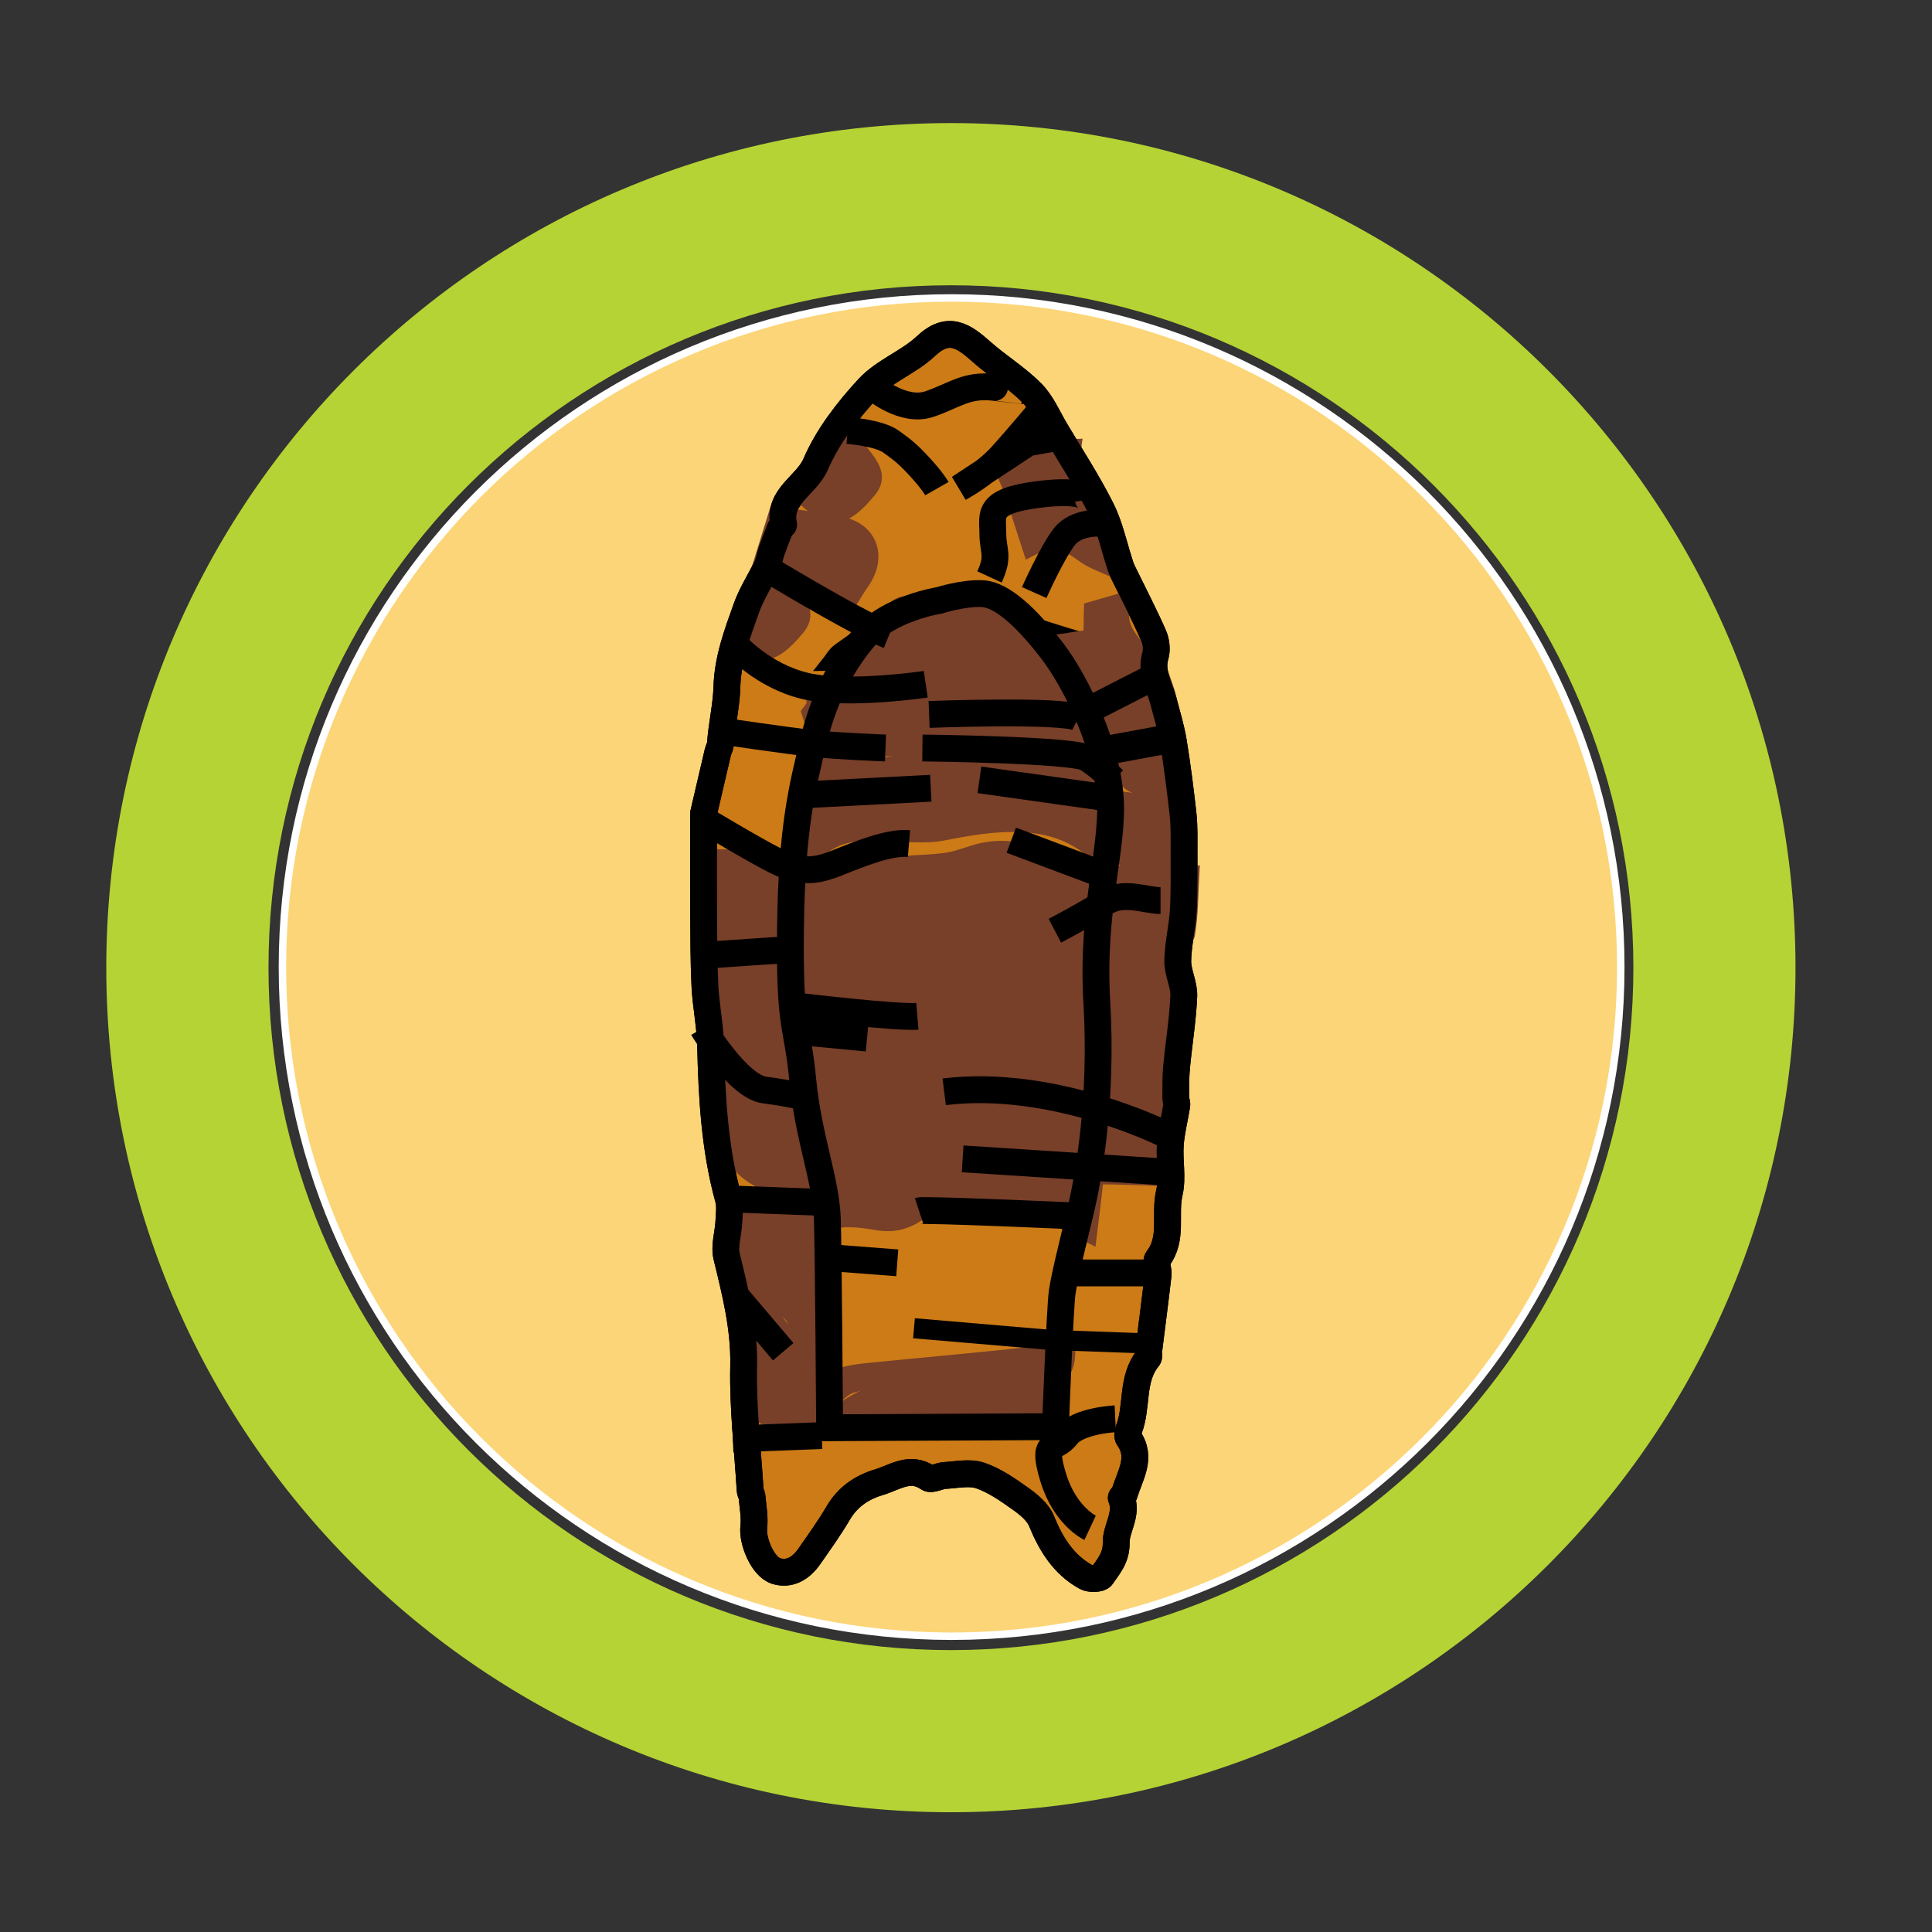<?xml version="1.0" encoding="iso-8859-1"?>
<!-- Generator: Adobe Illustrator 23.0.6, SVG Export Plug-In . SVG Version: 6.00 Build 0)  -->
<svg version="1.1" id="circle" xmlns="http://www.w3.org/2000/svg" xmlns:xlink="http://www.w3.org/1999/xlink" x="0px" y="0px"
	 viewBox="0 0 72 72" style="enable-background:new 0 0 72 72;" xml:space="preserve">
<rect x="0" y="0" width="72" height="72" fill="#333333" stroke="none"/>
<g>
	<path style="fill:#FCD578;stroke:#FFFFFF;stroke-width:0.277;" d="M60.402,36.042c0,13.771-11.166,24.935-24.938,24.935
		c-13.774,0-24.939-11.164-24.939-24.935c0-13.773,11.165-24.939,24.939-24.939C49.236,11.103,60.402,22.269,60.402,36.042z"/>
	<path style="fill:#B5D334;" d="M66.913,36.063c0,17.382-14.092,31.474-31.476,31.474c-17.383,0-31.476-14.092-31.476-31.474
		c0-17.383,14.092-31.476,31.476-31.476C52.821,4.587,66.913,18.68,66.913,36.063z M35.438,10.631
		c-14.045,0-25.432,11.387-25.432,25.432s11.387,25.431,25.432,25.431c14.046,0,25.433-11.386,25.433-25.431
		S49.483,10.631,35.438,10.631z"/>
</g>
<g style="display:none;">
	
		<path style="display:inline;fill-rule:evenodd;clip-rule:evenodd;fill:#FFFFFF;stroke:#000000;stroke-width:0.5;stroke-miterlimit:10;" d="
		M126.037,42.285c-0.076-0.5-0.182-1.109-0.254-1.721c-0.041-0.346,0.029-0.553,0.45-0.746c0.923-0.428,1.849-0.539,2.846-0.557
		c1.965-0.035,3.928-0.238,5.892-0.236c0.637,0.002,1.342,0.334,1.878,0.711c0.256,0.18,0.283,0.826,0.247,1.246
		c-0.06,0.684-0.257,1.355-0.387,1.988c-1.176-0.342-2.413-0.707-3.657-1.051c-0.203-0.057-0.436,0.008-0.65-0.025
		c-0.506-0.076-1.006-0.232-1.513-0.256c-0.494-0.021-0.995,0.076-1.492,0.131c-0.306,0.033-0.609,0.084-0.914,0.131
		C127.654,42.029,126.826,42.16,126.037,42.285z"/>
	
		<path style="display:inline;fill-rule:evenodd;clip-rule:evenodd;fill:#FFFFFF;stroke:#000000;stroke-width:0.5;stroke-miterlimit:10;" d="
		M137.445,27.71c-0.16,0.476-0.302,0.894-0.467,1.384c-1.508-0.761-3.014-0.704-4.548-0.163c-0.257,0.09-0.652-0.016-0.908-0.163
		c-0.606-0.351-1.218-0.611-1.933-0.541c-0.993,0.098-1.988,0.177-2.979,0.306c-0.238,0.031-0.451,0.237-0.684,0.35
		c-0.2,0.098-0.409,0.178-0.731,0.316c0-0.751-0.014-1.373,0.011-1.992c0.005-0.141,0.109-0.314,0.221-0.409
		c1.77-1.502,3.779-1.803,6.005-1.291c1.303,0.3,2.454,0.903,3.648,1.447C135.818,27.291,136.634,27.458,137.445,27.71z"/>
	
		<path style="display:inline;fill-rule:evenodd;clip-rule:evenodd;fill:#FFFFFF;stroke:#000000;stroke-width:0.5;stroke-miterlimit:10;" d="
		M136.662,43.355c-0.075,0.609-0.123,1.006-0.186,1.516c-3.42-1.311-6.778-0.312-10.144,0.148c-0.037-0.666-0.078-1.393-0.127-2.275
		C129.691,41.471,133.167,42.254,136.662,43.355z"/>
	
		<path style="display:inline;fill-rule:evenodd;clip-rule:evenodd;fill:#B4502C;stroke:#000000;stroke-width:0.5;stroke-miterlimit:10;" d="
		M38.041,17.541c-0.698,0.57-1.228,0.994-1.746,1.431c-0.124,0.106-0.298,0.252-0.304,0.384c-0.041,1.036-0.931,0.812-1.511,0.999
		c-0.122,0.04-0.421-0.253-0.535-0.452c-0.158-0.276-0.156-0.652-0.335-0.908c-0.467-0.669-0.417-1.001,0.364-1.377
		c0.442-0.212,0.921-0.346,1.464-0.545c-0.354-1.002-0.952-1.768-1.958-2.26c0.545-0.473,1.309-0.8,0.922-1.714
		c-0.013-0.029,0.241-0.252,0.346-0.234c0.601,0.102,1.192,0.255,1.789,0.38c0.514,0.107,0.65,0.397,0.23,0.72
		c-0.705,0.541-0.408,0.871,0.043,1.421C37.345,16.037,37.666,16.863,38.041,17.541z"/>
	
		<path style="display:inline;fill-rule:evenodd;clip-rule:evenodd;fill:#FFFFFF;stroke:#000000;stroke-width:0.5;stroke-miterlimit:10;" d="
		M123.424,18.69c0.889,0.395,1.824,0.811,2.895,1.287c-0.219,0.58-0.43,1.192-0.678,1.788c-0.225,0.539-0.519,1.049-0.725,1.594
		c-0.129,0.341-0.256,0.388-0.576,0.232c-0.418-0.204-1.016-0.233-1.254-0.55c-0.189-0.253,0.024-0.828,0.125-1.245
		c0.009-0.039,0.493,0.006,0.746,0.064c0.406,0.093,0.801,0.236,1.205,0.337c0.041,0.01,0.118-0.128,0.26-0.291
		c-0.854-0.279-1.637-0.534-2.395-0.781C123.147,20.389,123.282,19.562,123.424,18.69z"/>
	
		<path style="display:inline;fill-rule:evenodd;clip-rule:evenodd;fill:#B4502C;stroke:#000000;stroke-width:0.5;stroke-miterlimit:10;" d="
		M134.697,13.68c0.33,0.65,0.573,1.128,0.797,1.566c-0.372,0.397-0.727,0.776-1.081,1.155c0.065,0.073,0.131,0.146,0.195,0.219
		c0.16-0.11,0.328-0.211,0.479-0.333c0.347-0.282,0.685-0.575,1.028-0.862c0.035-0.03,0.082-0.05,0.126-0.065
		c0.528-0.177,2.143,0.734,2.312,1.319c-0.446,0.067-0.894,0.208-1.332,0.185c-0.755-0.039-1.298,0.219-1.688,0.96
		c-0.648-0.492-1.264-0.966-1.887-1.432c-0.289-0.216-0.869-0.502-0.837-0.605c0.134-0.428,0.407-0.838,0.716-1.176
		C133.832,14.275,134.242,14.033,134.697,13.68z"/>
	
		<path style="display:inline;fill-rule:evenodd;clip-rule:evenodd;fill:#FFFFFF;stroke:#000000;stroke-width:0.5;stroke-miterlimit:10;" d="
		M136.591,45.469c-0.403,0.518-0.77,0.592-1.297,0.398c-1.071-0.391-2.18-0.451-3.315-0.209c-0.487,0.104-1.018-0.021-1.521,0.035
		c-0.582,0.062-1.155,0.209-1.731,0.322c-0.115,0.023-0.227,0.1-0.338,0.096c-0.65-0.023-1.301-0.065-2.011-0.104
		c-0.006-0.127-0.015-0.314-0.023-0.52c0.162-0.066,0.307-0.164,0.462-0.184c2.1-0.268,4.194-0.621,6.304-0.746
		c0.958-0.055,1.946,0.336,2.914,0.553C136.224,45.152,136.382,45.33,136.591,45.469z"/>
	
		<path style="display:inline;fill-rule:evenodd;clip-rule:evenodd;fill:#B4502C;stroke:#000000;stroke-width:0.5;stroke-miterlimit:10;" d="
		M34.24,18.257c-0.453,0.487-0.887,0.911-1.272,1.374c-0.567,0.68-1.093,0.629-1.704-0.097c-0.413-0.491-0.935-0.891-1.463-1.383
		c0.031-0.066,0.169-0.249,0.207-0.451c0.222-1.118,0.295-1.137,1.397-0.743c0.798,0.285,1.749,0.182,2.393,0.884
		C33.954,18.012,34.135,18.159,34.24,18.257z"/>
	
		<path style="display:inline;fill-rule:evenodd;clip-rule:evenodd;fill:#FFFFFF;stroke:#000000;stroke-width:0.5;stroke-miterlimit:10;" d="
		M126.605,50.113c0.066,0.752,0.051,1.273-0.417,1.846c-0.563,0.688-0.89,1.58-1.243,2.418c-0.084,0.195,0.137,0.52,0.242,0.865
		c-0.15,0.023-0.412,0.113-0.447,0.057c-0.17-0.268-0.357-0.562-0.397-0.867c-0.112-0.873-0.185-1.754-0.218-2.633
		c-0.021-0.525,0.062-1.055,0.104-1.674C125.021,50.486,125.777,51.096,126.605,50.113z"/>
	
		<path style="display:inline;fill-rule:evenodd;clip-rule:evenodd;fill:#FFFFFF;stroke:#000000;stroke-width:0.5;stroke-miterlimit:10;" d="
		M139.71,42.766c-0.161,0.15-0.393,0.547-0.625,0.549c-0.505,0-1.027-0.158-1.504-0.348c-0.137-0.055-0.21-0.445-0.192-0.672
		c0.043-0.568,0.137-1.135,0.243-1.695c0.145-0.76,1.477-1.414,2.049-0.955c0.238,0.193,0.306,0.676,0.324,1.031
		c0.009,0.182-0.232,0.418-0.416,0.559c-0.246,0.188-0.545,0.307-0.821,0.453C139.051,42.012,139.334,42.334,139.71,42.766z"/>
	
		<path style="display:inline;fill-rule:evenodd;clip-rule:evenodd;fill:#FFFFFF;stroke:#000000;stroke-width:0.5;stroke-miterlimit:10;" d="
		M140.342,34.549c-0.778,0.322-1.209-1.007-2.063-0.111c0.239-1.124-1.311-1.825-0.523-2.828c0.82,0.087,1.517,0.136,2.203,0.25
		c0.186,0.031,0.482,0.255,0.483,0.392C140.449,33.033,140.382,33.815,140.342,34.549z"/>
	
		<path style="display:inline;fill-rule:evenodd;clip-rule:evenodd;fill:#FFFFFF;stroke:#000000;stroke-width:0.5;stroke-miterlimit:10;" d="
		M127.3,50.035c-0.122-0.131-0.249-0.266-0.352-0.375c1.056-1.5,2.755-1.297,4.196-1.59c0.925-0.19,1.964,0.199,2.954,0.314
		c0.406,0.047,0.818,0.045,1.227,0.078c0.109,0.008,0.234,0.033,0.315,0.098c0.036,0.027,0.004,0.238-0.036,0.252
		c-0.374,0.129-0.76,0.334-1.138,0.324c-0.68-0.016-1.358-0.25-2.033-0.234c-1.117,0.023-2.244,0.1-3.341,0.301
		C128.492,49.312,127.947,49.723,127.3,50.035z"/>
	
		<path style="display:inline;fill-rule:evenodd;clip-rule:evenodd;fill:#FFFFFF;stroke:#000000;stroke-width:0.5;stroke-miterlimit:10;" d="
		M134.284,11.816c0.72-0.3,1.278-0.533,1.773-0.738c0.285,0.544,0.564,1.048,0.813,1.567c0.061,0.128,0.058,0.311,0.023,0.455
		c-0.108,0.453-0.216,0.91-0.388,1.34c-0.067,0.168-0.288,0.314-0.471,0.38c-0.08,0.029-0.293-0.14-0.359-0.265
		C135.198,13.644,134.741,12.722,134.284,11.816z"/>
	
		<path style="display:inline;fill-rule:evenodd;clip-rule:evenodd;fill:#FFFFFF;stroke:#000000;stroke-width:0.5;stroke-miterlimit:10;" d="
		M137.372,43.478c0.823,0.139,1.425,0.24,2.021,0.342c-0.094,2.74-0.694,2.313-2.509,2.359c0.079-0.449,0.156-0.902,0.237-1.354
		C137.203,44.381,137.287,43.937,137.372,43.478z"/>
	
		<path style="display:inline;fill-rule:evenodd;clip-rule:evenodd;fill:#FFFFFF;stroke:#000000;stroke-width:0.5;stroke-miterlimit:10;" d="
		M126.604,19.543c-0.702-0.258-1.199-0.462-1.71-0.622c-1.1-0.346-1.574-1.374-0.799-1.999c0.348,0.085,0.698,0.269,1.021,0.23
		c0.943-0.115,1.384,0.535,1.68,1.179C126.953,18.67,126.668,19.212,126.604,19.543z"/>
	
		<path style="display:inline;fill-rule:evenodd;clip-rule:evenodd;fill:#FFFFFF;stroke:#000000;stroke-width:0.5;stroke-miterlimit:10;" d="
		M124.856,38.672c0.071,0.457,0.175,1.109,0.28,1.779c-1.02,0.58-1.939,0.129-2.131-1.074c-0.07-0.453-0.191-0.898-0.314-1.459
		C123.434,38.176,124.082,38.4,124.856,38.672z"/>
	
		<path style="display:inline;fill-rule:evenodd;clip-rule:evenodd;fill:#FFFFFF;stroke:#000000;stroke-width:0.5;stroke-miterlimit:10;" d="
		M140.116,35.039c-0.052,0.872-0.09,1.526-0.131,2.209c-0.614-0.113-1.19-0.217-1.856-0.338c0.215-0.719-0.588-1.641,0.31-2.125
		C138.85,34.562,139.587,34.942,140.116,35.039z"/>
	
		<path style="display:inline;fill-rule:evenodd;clip-rule:evenodd;fill:#FFFFFF;stroke:#000000;stroke-width:0.5;stroke-miterlimit:10;" d="
		M136.839,50.787c-0.244-0.67-0.492-1.352-0.761-2.088c0.932-0.182,1.657-0.324,2.386-0.467
		C138.705,49.707,138.235,50.453,136.839,50.787z"/>
	
		<path style="display:inline;fill-rule:evenodd;clip-rule:evenodd;fill:#FFFFFF;stroke:#000000;stroke-width:0.5;stroke-miterlimit:10;" d="
		M130.108,16.246c-0.425,0.127-0.868,0.26-1.388,0.416c0.076-1.146-0.625-1.58-1.688-1.947c0.516-0.344,0.963-0.881,1.283-0.813
		C129.443,14.141,130.018,14.988,130.108,16.246z"/>
	
		<path style="display:inline;fill-rule:evenodd;clip-rule:evenodd;fill:#B4502C;stroke:#000000;stroke-width:0.5;stroke-miterlimit:10;" d="
		M135.393,19.118c-0.662-0.205-1.35-0.351-1.981-0.629c-1.369-0.604-2.762-0.363-4.1-0.058c-0.636,0.145-1.155,0.799-1.729,1.221
		c-0.072,0.053-0.148,0.1-0.414,0.277c0.115-0.391,0.111-0.665,0.244-0.779c0.785-0.675,1.548-1.344,2.697-1.417
		c1.583-0.101,3.066,0.175,4.507,0.798c0.288,0.125,0.596,0.204,0.895,0.305C135.473,18.929,135.434,19.023,135.393,19.118z"/>
	
		<path style="display:inline;fill-rule:evenodd;clip-rule:evenodd;fill:#FFFFFF;stroke:#000000;stroke-width:0.5;stroke-miterlimit:10;" d="
		M133.387,10.425c0.204-0.43,0.436-0.764,0.516-1.131c0.072-0.335-0.02-0.706-0.039-1.061c0.088-0.066,0.177-0.133,0.266-0.199
		c0.112,0.203,0.213,0.412,0.338,0.605c0.279,0.43,0.542,0.875,0.863,1.271c0.514,0.632,0.407,0.889-0.321,1.17
		C134.169,11.405,133.777,10.919,133.387,10.425z"/>
	
		<path style="display:inline;fill-rule:evenodd;clip-rule:evenodd;fill:#FFFFFF;stroke:#000000;stroke-width:0.5;stroke-miterlimit:10;" d="
		M127.998,9.399c0.726-0.746,1.343-1.38,1.951-2.005c0.618,0.681,0.686,1.971,0.038,2.413c-0.202,0.138-0.553,0.138-0.814,0.086
		C128.859,9.83,128.568,9.647,127.998,9.399z"/>
	
		<path style="display:inline;fill-rule:evenodd;clip-rule:evenodd;fill:#B4502C;stroke:#000000;stroke-width:0.5;stroke-miterlimit:10;" d="
		M134.594,18.178c-1.747-1.198-3.676-0.869-5.717-0.656C130.518,16.004,133.811,16.399,134.594,18.178z"/>
	
		<path style="display:inline;fill-rule:evenodd;clip-rule:evenodd;fill:#FFFFFF;stroke:#000000;stroke-width:0.5;stroke-miterlimit:10;" d="
		M124.588,24.254c0,0.397,0,0.778,0,1.1c-0.297,0.036-0.562,0.054-0.822,0.101c-0.68,0.124-1.545-0.568-1.479-1.191
		c0.068-0.622,0.501-0.857,1.053-0.584C123.736,23.876,124.145,24.051,124.588,24.254z"/>
	<path style="fill-rule:evenodd;clip-rule:evenodd;fill:#FFFFFF;stroke:#000000;stroke-width:0.5;stroke-miterlimit:10;" d="
		M136.89,19.845c-0.306-0.443-0.687-0.846-0.887-1.325c-0.209-0.502,0.109-0.953,0.576-1.128c0.419-0.157,0.72,0.052,0.862,0.555
		C137.707,18.876,137.655,19.23,136.89,19.845z"/>
	<path style="fill-rule:evenodd;clip-rule:evenodd;fill:#B4502C;stroke:#000000;stroke-width:0.5;stroke-miterlimit:10;" d="
		M134.9,46.406c-0.733-0.047-1.472-0.174-2.198-0.125c-1.228,0.082-2.447,0.279-3.671,0.418c-0.553,0.062-1.108,0.098-1.662,0.145
		c-0.097,0.008-0.193,0.002-0.289,0.016c-0.175,0.025-0.348,0.061-0.522,0.09c0.152-0.17,0.302-0.344,0.459-0.51
		c0.026-0.027,0.092-0.027,0.14-0.027c2.409,0.025,4.771-0.754,7.197-0.436c0.203,0.027,0.398,0.123,0.597,0.188
		C134.934,46.246,134.917,46.326,134.9,46.406z"/>
	<path style="fill-rule:evenodd;clip-rule:evenodd;fill:#FFFFFF;stroke:#000000;stroke-width:0.5;stroke-miterlimit:10;" d="
		M136.581,47.973c-0.191-1.232,0.404-1.387,1.347-1.314c0.32,0.023,0.649-0.064,0.974-0.1c0.233,0.928-0.232,1.426-1.115,1.293
		C137.409,47.795,137.005,47.924,136.581,47.973z"/>
	<path style="fill-rule:evenodd;clip-rule:evenodd;fill:#FFFFFF;stroke:#000000;stroke-width:0.5;stroke-miterlimit:10;" d="
		M136.399,52.928c0.299-0.162,0.736-0.521,1.227,0c0.354,0.377,0.535,0.789,0.202,1.312c-0.126,0.199-0.063,0.51-0.13,0.758
		c-0.061,0.221-0.18,0.426-0.273,0.637c-0.056-0.027-0.112-0.055-0.169-0.082C136.987,54.727,136.718,53.902,136.399,52.928z"/>
	<path style="fill-rule:evenodd;clip-rule:evenodd;fill:#FFFFFF;stroke:#000000;stroke-width:0.5;stroke-miterlimit:10;" d="
		M130.774,8.086c-0.122-0.438-0.475-0.937,0.115-1.31c0.449-0.285,0.967-0.532,1.423,0.003c0.135,0.158,0.304,0.481,0.236,0.586
		C132.145,7.989,131.599,8.375,130.774,8.086z"/>
	<path style="fill-rule:evenodd;clip-rule:evenodd;fill:#FFFFFF;stroke:#000000;stroke-width:0.5;stroke-miterlimit:10;" d="
		M138.289,39.254c0-0.697,0-1.193,0-1.754c0.638,0.164,1.402-0.316,1.542,0.756C140.034,39.811,138.777,38.695,138.289,39.254z"/>
	<path style="fill-rule:evenodd;clip-rule:evenodd;fill:#FFFFFF;stroke:#000000;stroke-width:0.5;stroke-miterlimit:10;" d="
		M132.566,21.684c-1.275,0.779-2.554,0.274-3.928,0.478c0.58-0.744,1.242-0.925,1.919-0.889
		C131.182,21.307,131.795,21.518,132.566,21.684z"/>
	<path style="fill-rule:evenodd;clip-rule:evenodd;fill:#FFFFFF;stroke:#000000;stroke-width:0.5;stroke-miterlimit:10;" d="
		M138.192,52.42c-0.741-0.16-1.478-0.408-2.164,0.256c-0.046-0.123-0.092-0.248-0.138-0.371c0.658-0.461,1.274-1.01,1.989-1.35
		c0.469-0.223,0.554,0.305,0.534,0.67C138.402,51.854,138.293,52.076,138.192,52.42z"/>
	<path style="fill-rule:evenodd;clip-rule:evenodd;fill:#B4502C;stroke:#000000;stroke-width:0.5;stroke-miterlimit:10;" d="
		M126.908,47.551c0.183-0.137,0.355-0.375,0.551-0.396c1.652-0.174,3.308-0.311,4.964-0.453c0.154-0.012,0.313,0.02,0.477,0.127
		c-1.97,0.277-3.939,0.553-5.909,0.83C126.963,47.623,126.936,47.588,126.908,47.551z"/>
	<path style="fill-rule:evenodd;clip-rule:evenodd;fill:#FFFFFF;stroke:#000000;stroke-width:0.5;stroke-miterlimit:10;" d="
		M136.145,50.107c0.16,0.621,0.769,1.209-0.102,1.602c-0.203,0.092-0.806-0.199-0.884-0.43
		C134.916,50.561,135.576,50.418,136.145,50.107z"/>
	<path style="fill-rule:evenodd;clip-rule:evenodd;fill:#FFFFFF;stroke:#000000;stroke-width:0.5;stroke-miterlimit:10;" d="
		M132.947,21.186c0.775,0.072,1.552,0.141,2.326,0.219c0.328,0.033,0.653,0.102,0.981,0.127c0.56,0.042,0.596,0.086,0.481,0.682
		c-1.262-0.288-2.523-0.577-3.786-0.865C132.949,21.294,132.948,21.24,132.947,21.186z"/>
	<path style="fill-rule:evenodd;clip-rule:evenodd;fill:#FFFFFF;stroke:#000000;stroke-width:0.5;stroke-miterlimit:10;" d="
		M133.377,51c0.819-0.289,1.331-0.068,1.506,0.717c0.029,0.135-0.235,0.459-0.396,0.484C134.06,52.268,133.387,51.488,133.377,51z"
		/>
	<path style="fill-rule:evenodd;clip-rule:evenodd;fill:#FFFFFF;stroke:#000000;stroke-width:0.5;stroke-miterlimit:10;" d="
		M128.438,51.76c-0.08-1.068,0.035-1.182,1.081-1.084c0,0.246,0,0.498,0,0.773c-0.323,0.107-0.649,0.219-0.977,0.326
		C128.521,51.781,128.494,51.77,128.438,51.76z"/>
	<path style="fill-rule:evenodd;clip-rule:evenodd;fill:#FFFFFF;stroke:#000000;stroke-width:0.5;stroke-miterlimit:10;" d="
		M130.763,51.771c-0.272-0.332-0.445-0.543-0.619-0.756c0.293-0.129,0.578-0.322,0.881-0.355c0.119-0.014,0.417,0.359,0.385,0.5
		C131.365,51.352,131.083,51.486,130.763,51.771z"/>
	<path style="fill-rule:evenodd;clip-rule:evenodd;fill:#FFFFFF;stroke:#000000;stroke-width:0.5;stroke-miterlimit:10;" d="
		M137.835,15.459c-0.268-0.114-0.642-0.158-0.776-0.36c-0.159-0.24-0.113-0.618-0.155-0.936c0.084-0.035,0.169-0.071,0.254-0.107
		c0.287,0.374,0.574,0.748,0.861,1.121C137.957,15.271,137.896,15.365,137.835,15.459z"/>
	<path style="fill-rule:evenodd;clip-rule:evenodd;fill:#FFFFFF;stroke:#000000;stroke-width:0.5;stroke-miterlimit:10;" d="
		M127.343,51.871c-0.077,0.232-0.093,0.531-0.249,0.68c-0.199,0.188-0.514,0.254-0.779,0.373c-0.053-0.09-0.105-0.18-0.158-0.27
		c0.332-0.258,0.664-0.518,0.995-0.775C127.215,51.877,127.279,51.873,127.343,51.871z"/>
	<path style="fill-rule:evenodd;clip-rule:evenodd;fill:#FFFFFF;stroke:#000000;stroke-width:0.5;stroke-miterlimit:10;" d="
		M137.73,17.216c0.12-0.015,0.242-0.064,0.345-0.038c0.286,0.073,0.563,0.177,0.845,0.269c-0.083,0.101-0.147,0.262-0.251,0.292
		C138.176,17.881,137.921,17.732,137.73,17.216z"/>
	<path style="fill-rule:evenodd;clip-rule:evenodd;fill:#FFFFFF;stroke:#000000;stroke-width:0.5;stroke-miterlimit:10;" d="
		M127.959,51.979c-0.229-0.213-0.398-0.316-0.486-0.469c-0.131-0.225-0.211-0.48-0.294-0.73c-0.007-0.02,0.196-0.143,0.209-0.129
		c0.199,0.211,0.418,0.418,0.557,0.668C128.021,51.457,127.959,51.672,127.959,51.979z"/>
	<path style="fill-rule:evenodd;clip-rule:evenodd;fill:#FFFFFF;stroke:#000000;stroke-width:0.5;stroke-miterlimit:10;" d="
		M132.526,8.205c0.243-0.325,0.423-0.565,0.602-0.804c0.068,0.014,0.137,0.028,0.204,0.041c0,0.329,0,0.657,0,1.078
		C133.016,8.396,132.822,8.32,132.526,8.205z"/>
	<path style="fill-rule:evenodd;clip-rule:evenodd;fill:#FFFFFF;stroke:#000000;stroke-width:0.5;stroke-miterlimit:10;" d="
		M127.245,22.625c-0.503,0.262-1.007,0.525-1.591,0.83c0.158-1.079,1.047-0.643,1.505-0.987
		C127.188,22.52,127.217,22.572,127.245,22.625z"/>
	<path style="fill-rule:evenodd;clip-rule:evenodd;fill:#FFFFFF;stroke:#000000;stroke-width:0.5;stroke-miterlimit:10;" d="
		M132.707,51.537c-0.316-0.096-0.555-0.168-0.82-0.248c0.012-0.227,0.021-0.43,0.039-0.777
		C132.224,50.904,132.886,50.775,132.707,51.537z"/>
</g>
<path style="fill-rule:evenodd;clip-rule:evenodd;fill:#CC7B16;stroke:#000000;stroke-miterlimit:10;" d="M26.221,30.309
	c0,1.269-0.005,2.457,0.001,3.646c0.007,0.932,0.003,1.866,0.049,2.796c0.038,0.738,0.194,1.473,0.211,2.211
	c0.046,1.928,0.148,3.843,0.664,5.717c0.075,0.271,0.029,0.579,0.015,0.868c-0.021,0.428-0.176,0.884-0.079,1.283
	c0.328,1.346,0.663,2.665,0.632,4.085c-0.034,1.539,0.149,3.086,0.242,4.628c0.005,0.082,0.066,0.162,0.071,0.246
	c0.031,0.374,0.107,0.753,0.064,1.12c-0.061,0.513,0.327,1.478,0.832,1.638c0.513,0.16,0.94-0.116,1.238-0.545
	c0.371-0.533,0.751-1.061,1.078-1.618c0.354-0.602,0.875-0.954,1.516-1.146c0.594-0.176,1.159-0.625,1.836-0.158
	c0.122,0.087,0.405-0.082,0.619-0.093c0.439-0.023,0.921-0.133,1.315,0c0.537,0.182,1.029,0.527,1.5,0.862
	c0.308,0.218,0.649,0.497,0.785,0.826c0.357,0.873,0.823,1.631,1.659,2.094c0.155,0.086,0.521,0.074,0.589-0.027
	c0.252-0.372,0.551-0.686,0.539-1.258c-0.009-0.527,0.44-1.058,0.19-1.661c-0.012-0.029,0.099-0.094,0.115-0.15
	c0.197-0.684,0.679-1.346,0.151-2.089c-0.047-0.065-0.023-0.214,0.014-0.308c0.34-0.86,0.078-1.885,0.72-2.668
	c0.047-0.056,0.011-0.172,0.021-0.26c0.117-0.943,0.242-1.889,0.351-2.834c0.021-0.201-0.109-0.481-0.014-0.601
	c0.584-0.75,0.242-1.65,0.433-2.462c0.132-0.569-0.007-1.196,0.035-1.793c0.036-0.495,0.165-0.983,0.243-1.475
	c0.012-0.08-0.038-0.168-0.038-0.252c0.004-0.384-0.009-0.769,0.028-1.15c0.083-0.887,0.231-1.77,0.27-2.657
	c0.018-0.432-0.23-0.873-0.225-1.31c0.009-0.625,0.169-1.249,0.207-1.876c0.042-0.752,0.027-1.507,0.027-2.261
	c0-0.443,0.012-0.889-0.036-1.328c-0.101-0.904-0.214-1.807-0.361-2.704c-0.086-0.522-0.245-1.032-0.379-1.545
	c-0.143-0.547-0.478-1.047-0.291-1.668c0.067-0.231,0.026-0.54-0.076-0.766c-0.352-0.795-0.754-1.568-1.136-2.351
	c-0.038-0.076-0.071-0.156-0.097-0.237c-0.184-0.558-0.315-1.142-0.525-1.687c-0.054-0.141-0.113-0.278-0.18-0.412
	c-0.508-1.015-1.135-1.97-1.715-2.948c-0.281-0.475-0.504-1.014-0.884-1.395c-0.562-0.565-1.263-0.992-1.863-1.523
	c-0.657-0.58-1.229-1.012-2.078-0.213c-0.641,0.603-1.558,0.93-2.148,1.569c-0.775,0.84-1.512,1.795-1.959,2.833
	c-0.341,0.793-1.41,1.185-1.193,2.245c0.008,0.037-0.103,0.087-0.126,0.145c-0.116,0.287-0.229,0.577-0.332,0.869
	c-0.062,0.179-0.082,0.374-0.162,0.543c-0.248,0.519-0.571,1.009-0.765,1.548c-0.341,0.961-0.701,1.894-0.731,2.976
	c-0.021,0.671-0.191,1.394-0.241,2.103c-0.007,0.103-0.072,0.201-0.096,0.305C26.569,28.807,26.39,29.582,26.221,30.309z"/>
<path style="fill-rule:evenodd;clip-rule:evenodd;fill:#783F29;stroke:#783F29;stroke-width:0.512;stroke-miterlimit:10;" d="
	M43.286,25.089c0.119,0.344,0.179,0.5,0.228,0.66c0.299,0.991,0.139,1.366-0.82,1.794c-0.549,0.245-1.003,0.147-1.298-0.423
	c-0.15-0.289-0.392-0.533-0.537-0.824c-0.196-0.394-0.305-2.052-0.25-2.495c0.045-0.374,0.029-0.755,0.041-1.115
	c0.393-0.114,0.762-0.221,1.291-0.374c-0.425,1.134,0.351,1.663,1.081,2.417c-0.567,0.533-1.11,1.042-1.714,1.61
	C42.165,26.291,42.822,26.009,43.286,25.089z"/>
<line style="fill-rule:evenodd;clip-rule:evenodd;fill:none;stroke:#000000;stroke-miterlimit:10;" x1="42.812" y1="47.438" x2="39.938" y2="47.438"/>
<path style="fill-rule:evenodd;clip-rule:evenodd;fill:#783F29;stroke:#783F29;stroke-width:0.5;stroke-miterlimit:10;" d="
	M41.657,29.726c0.813,0.11,1.521,0.206,2.326,0.314c0,0.556,0.039,1.132-0.013,1.7c-0.04,0.448-0.304,0.654-0.787,0.454
	c-0.169-0.07-0.387-0.079-0.569-0.044c-0.616,0.116-0.914-0.08-0.951-0.724C41.631,30.874,41.657,30.319,41.657,29.726z"/>
<path style="fill-rule:evenodd;clip-rule:evenodd;fill:#783F29;stroke:#783F29;stroke-width:0.5;stroke-miterlimit:10;" d="
	M44.042,29.583c-1.037-0.269-2.323,0.176-2.309-1.336c0.617-0.158,1.251-0.319,2.011-0.514C43.83,28.27,43.927,28.874,44.042,29.583
	z"/>
<path style="fill-rule:evenodd;clip-rule:evenodd;fill:#783F29;stroke:#783F29;stroke-width:0.57;stroke-miterlimit:10;" d="
	M27.995,41.235c0.009,0.885,0.456,1.096,1.718,0.973c0.223,0.582,0.46,1.153,0.652,1.736c0.035,0.105-0.088,0.344-0.188,0.365
	c-0.285,0.061-0.636,0.118-0.888,0.044c-1.738-0.517-2.24-1.246-2.122-2.77c0.035-0.441-0.19-0.887-0.274-1.333
	c-0.072-0.376-0.116-0.757-0.153-1.003c0.904-0.01,1.588-0.118,2.175,0.01c0.396,0.085,0.789,0.469,0.933,0.791
	c0.18,0.403,0.102,0.883,0.149,1.508C29.421,42.19,28.754,41.702,27.995,41.235z"/>
<path style="fill-rule:evenodd;clip-rule:evenodd;fill:#783F29;stroke:#783F29;stroke-width:0.5;stroke-miterlimit:10;" d="
	M26.695,33.644c0.107-0.798,0.177-1.321,0.232-1.741c0.797,0,1.43,0,2.18,0c0,1.185,0.061,2.381-0.049,3.562
	c-0.023,0.242-0.663,0.519-1.057,0.605c-0.365,0.081-0.781-0.071-1.135-0.116c-0.081-0.548-0.205-1.017-0.193-1.481
	c0.006-0.19,0.27-0.449,0.476-0.542c0.466-0.208,0.977-0.31,1.45-0.501c0.122-0.049,0.175-0.27,0.26-0.412
	c-0.041-0.048-0.08-0.097-0.121-0.145C28.129,33.103,27.518,33.333,26.695,33.644z"/>
<path style="fill-rule:evenodd;clip-rule:evenodd;fill:#783F29;stroke:#783F29;stroke-width:0.618;stroke-miterlimit:10;" d="
	M28.89,35.858c0.138,0.972,0.296,2.102,0.449,3.191c-0.978,0.686-1.644-0.304-2.388-0.603c-0.104-0.041-0.14-0.636-0.158-0.981
	c-0.027-0.473-0.008-0.951-0.008-1.308C27.473,36.06,28.111,35.969,28.89,35.858z"/>
<path style="fill-rule:evenodd;clip-rule:evenodd;fill:#783F29;stroke:#783F29;stroke-width:0.586;stroke-miterlimit:10;" d="
	M27.78,44.883c0.767-0.037,1.368-0.061,1.967-0.096c0.641-0.035,0.919,0.223,0.726,0.617c-0.324,0.67-0.089,1.246,0.295,1.844
	c0.13,0.205,0.158,0.469,0.13,0.697c-0.075,0.617-0.206,1.232-0.347,2.035c-0.253-0.193-0.468-0.33-0.632-0.492
	c-0.356-0.348-0.594-0.797-1.044-1.051c-1.296-0.727-1.69-1.477-1.253-2.645C27.741,45.477,27.74,45.137,27.78,44.883z"/>
<path style="fill-rule:evenodd;clip-rule:evenodd;fill:#783F29;stroke:#783F29;stroke-width:0.544;stroke-miterlimit:10;" d="
	M30.553,49.531c0,1.223,0,2.371,0,3.555c-0.679,0.252-2.131-0.08-2.545-0.641c-0.042-0.059-0.108-0.168-0.083-0.191
	c0.589-0.564-0.129-1.156,0.059-1.77c0.154-0.5-0.169-1.096-0.233-1.654c-0.026-0.24,0.067-0.488,0.106-0.734
	c0.303,0.215,0.782,0.383,0.882,0.652C29.083,49.672,29.285,49.816,30.553,49.531z"/>
<path style="fill-rule:evenodd;clip-rule:evenodd;fill:#783F29;stroke:#783F29;stroke-width:0.547;stroke-miterlimit:10;" d="
	M39.058,51.681c-0.011,0.621-0.735,1.246-1.325,1.128c-0.247-0.048-0.512,0.031-0.763-0.005c-0.576-0.083-1.146-0.217-1.722-0.296
	c-0.298-0.041-0.605-0.017-0.906-0.014c-0.528,0-1.059-0.025-1.583,0.018c-0.508,0.043-1.01,0.159-1.698,0.274
	c1.098-0.865,2.173-1.191,3.307-1.289c0.621-0.054,1.25-0.047,1.872,0.003c0.505,0.04,1.001,0.229,1.507,0.271
	C38.159,51.806,38.582,51.72,39.058,51.681z"/>
<path style="fill-rule:evenodd;clip-rule:evenodd;fill:#783F29;stroke:#783F29;stroke-width:0.5;stroke-miterlimit:10;" d="
	M39.808,50.031c0.123,1.23-0.418,1.613-1.555,1.393c-1.162-0.225-2.365-0.371-3.545-0.34c-0.994,0.025-1.998,0.297-2.962,0.58
	c-0.394,0.117-0.693,0.553-1.051,0.855c-0.111-1.035,0.195-1.324,1.602-1.469c2.013-0.205,4.028-0.375,6.038-0.6
	C38.818,50.398,39.283,50.186,39.808,50.031z"/>
<path style="fill-rule:evenodd;clip-rule:evenodd;fill:#783F29;stroke:#783F29;stroke-width:0.5;stroke-miterlimit:10;" d="
	M29.542,33l14.521,0.312c0,0-1.079,11.374-0.25,10.75c0.333-0.25-8-0.188-8-0.188l-5.125,0.562L29.542,33z"/>
<path style="display:none;fill-rule:evenodd;clip-rule:evenodd;fill:#F7943E;stroke:#000000;stroke-width:0.5;stroke-miterlimit:10;" d="
	M121.555,25.184c0.185-0.797,0.381-1.646,0.581-2.494c0.026-0.114,0.098-0.221,0.107-0.334c0.055-0.776,0.242-1.569,0.264-2.305
	c0.033-1.187,0.428-2.21,0.803-3.263c0.211-0.59,0.566-1.128,0.838-1.698c0.088-0.184,0.11-0.399,0.179-0.594
	c0.112-0.321,0.235-0.638,0.362-0.953c0.026-0.063,0.147-0.118,0.139-0.159c-0.237-1.162,0.936-1.592,1.309-2.46
	c0.489-1.138,1.298-2.185,2.148-3.106c0.646-0.7,1.651-1.059,2.354-1.72c0.931-0.875,1.558-0.402,2.278,0.234
	c0.659,0.582,1.427,1.049,2.043,1.669c0.416,0.417,0.659,1.009,0.969,1.53c0.637,1.071,1.323,2.119,1.88,3.231
	c0.358,0.717,0.52,1.531,0.773,2.301c0.028,0.089,0.064,0.176,0.105,0.26c0.419,0.858,0.859,1.706,1.247,2.578
	c0.11,0.247,0.155,0.587,0.081,0.839c-0.202,0.682,0.165,1.229,0.321,1.829c0.146,0.563,0.32,1.123,0.414,1.694
	c0.162,0.984,0.287,1.974,0.395,2.965c0.053,0.481,0.041,0.97,0.041,1.455c0,0.827,0.016,1.655-0.031,2.479
	c-0.04,0.688-0.217,1.371-0.226,2.057c-0.006,0.478,0.265,0.962,0.245,1.436c-0.041,0.974-0.204,1.941-0.295,2.914
	c-0.04,0.418-0.026,0.84-0.03,1.261c-0.001,0.092,0.055,0.188,0.04,0.276c-0.085,0.539-0.227,1.074-0.266,1.617
	c-0.047,0.654,0.107,1.342-0.039,1.965c-0.208,0.891,0.166,1.877-0.475,2.699c-0.105,0.133,0.04,0.439,0.016,0.66
	c-0.118,1.037-0.256,2.072-0.385,3.107c-0.012,0.096,0.027,0.225-0.022,0.285c-0.703,0.859-0.417,1.98-0.79,2.926
	c-0.04,0.102-0.066,0.264-0.015,0.336c0.578,0.814,0.05,1.541-0.166,2.291c-0.018,0.062-0.14,0.133-0.127,0.164
	c0.275,0.662-0.218,1.244-0.207,1.822c0.013,0.627-0.315,0.971-0.591,1.379c-0.075,0.111-0.477,0.123-0.645,0.029
	c-0.916-0.508-1.429-1.338-1.819-2.295c-0.148-0.361-0.524-0.668-0.861-0.906c-0.516-0.367-1.056-0.746-1.645-0.945
	c-0.432-0.146-0.959-0.025-1.442,0c-0.233,0.012-0.544,0.197-0.68,0.102c-0.74-0.512-1.361-0.02-2.012,0.174
	c-0.702,0.209-1.274,0.596-1.662,1.256c-0.358,0.611-0.775,1.189-1.182,1.773c-0.328,0.471-0.797,0.773-1.357,0.598
	c-0.555-0.176-0.98-1.232-0.912-1.795c0.047-0.402-0.036-0.818-0.07-1.229c-0.007-0.092-0.073-0.18-0.078-0.269
	c-0.103-1.691-0.305-3.387-0.267-5.074c0.034-1.557-0.333-3.004-0.692-4.479c-0.106-0.438,0.062-0.938,0.086-1.408
	c0.016-0.316,0.066-0.654-0.016-0.951c-0.566-2.055-0.679-4.154-0.729-6.268c-0.019-0.809-0.189-1.613-0.229-2.423
	c-0.052-1.02-0.048-2.043-0.054-3.066C121.549,27.877,121.555,26.574,121.555,25.184z M136.754,31.728
	c-0.905,0.03-1.953-0.186-2.94,0.526c-0.624,0.45-1.358,0.819-2.251,0.489c-0.654-0.243-1.377-0.302-2.067-0.449
	c-1.522-0.325-2.838,0.121-3.993,1.102c-0.115,0.099-0.141,0.342-0.15,0.521c-0.029,0.555-0.01,1.111-0.051,1.665
	c-0.021,0.284-0.13,0.562-0.193,0.819c0.136,0.062,0.182,0.103,0.221,0.097c0.066-0.011,0.139-0.038,0.191-0.079
	c0.882-0.691,1.939-0.581,2.9-0.436c0.734,0.111,1.277-0.031,1.854-0.385c0.196-0.12,0.435-0.196,0.663-0.235
	c1.895-0.326,3.745-0.272,5.49,0.664c0.317,0.17,0.654,0.304,0.96,0.444c0.112-0.825,0.23-1.571,0.306-2.321
	c0.017-0.165-0.109-0.347-0.177-0.518C137.284,33.049,137.049,32.466,136.754,31.728z M125.424,32.984
	c0.43-0.276,0.922-0.769,1.504-0.929c1.383-0.38,2.785-0.336,4.187,0.112c0.57,0.182,1.351,0.31,1.828,0.062
	c1.164-0.603,2.289-1.119,3.64-0.96c0.314,0.037,0.761,0.177,0.835-0.407c0.081-0.638-0.229-1.317-0.644-1.48
	c-1.465-0.577-2.915-0.54-4.396-0.042c-0.262,0.088-0.633-0.064-0.927-0.177c-0.477-0.183-0.913-0.555-1.398-0.618
	c-1.73-0.229-3.358,0.13-4.772,1.193c-0.195,0.147-0.318,0.544-0.288,0.804C125.084,31.34,125.266,32.128,125.424,32.984z
	 M137.355,39.537c0.463-0.516,0.467-2.102,0.021-2.547c-0.051-0.051-0.103-0.106-0.163-0.143c-1.929-1.125-4.009-1.767-6.167-1.02
	c-1.283,0.444-2.526,0.608-3.825,0.527c-0.791-0.05-1.356,0.26-1.762,0.639c0,0.948,0,1.75,0,2.588
	c0.305-0.02,0.553,0.041,0.676-0.057c0.788-0.619,1.703-0.539,2.609-0.535c0.826,0.004,1.671,0.111,2.475-0.025
	c1.118-0.191,2.202-0.367,3.359-0.309C135.625,38.707,136.523,38.959,137.355,39.537z M125.282,26.487
	c0.081-0.04,0.176-0.064,0.239-0.121c1.938-1.734,4.16-1.832,6.482-1.047c1.773,0.599,3.509,1.31,5.267,1.973
	c0.148-0.798,0.428-1.565,0.39-2.316c-0.039-0.747-0.398-1.479-0.619-2.225c-0.57-0.168-1.163-0.324-1.741-0.519
	c-0.928-0.313-1.857-0.387-2.809-0.123c-0.401,0.111-0.805,0.243-1.215,0.29c-0.922,0.107-1.88,0.047-2.765,0.279
	c-1.053,0.276-2.052,0.769-3.051,1.217c-0.16,0.072-0.203,0.405-0.367,0.766c1.064-0.481,1.879-0.923,2.744-1.221
	c1.137-0.391,2.303-0.767,3.512-0.159c0.201,0.102,0.491,0.063,0.735,0.038c0.943-0.098,1.886-0.306,2.827-0.303
	c0.946,0.003,1.581,0.695,2.171,1.378c-0.349-0.06-0.655-0.2-0.913-0.402c-1.059-0.83-2.186-0.955-3.419-0.434
	c-0.671,0.283-1.354,0.381-2-0.117c-0.121-0.094-0.318-0.164-0.463-0.14c-1.326,0.214-2.63,0.46-3.842,1.13
	c-0.804,0.443-1.511,0.811-1.239,1.896C125.218,26.371,125.246,26.411,125.282,26.487z M126.037,42.285
	c0.789-0.125,1.617-0.256,2.445-0.385c0.305-0.047,0.608-0.098,0.914-0.131c0.497-0.055,0.998-0.152,1.492-0.131
	c0.507,0.023,1.007,0.18,1.513,0.256c0.214,0.033,0.447-0.031,0.65,0.025c1.244,0.344,2.482,0.709,3.657,1.051
	c0.13-0.633,0.327-1.305,0.387-1.988c0.036-0.42,0.009-1.066-0.247-1.246c-0.536-0.377-1.241-0.709-1.878-0.711
	c-1.964-0.002-3.927,0.201-5.892,0.236c-0.997,0.018-1.923,0.129-2.846,0.557c-0.421,0.193-0.491,0.4-0.45,0.746
	C125.855,41.176,125.961,41.785,126.037,42.285z M137.445,27.71c-0.811-0.252-1.627-0.419-2.364-0.756
	c-1.194-0.544-2.346-1.147-3.648-1.447c-2.226-0.512-4.235-0.211-6.005,1.291c-0.111,0.095-0.216,0.269-0.221,0.409
	c-0.024,0.62-0.011,1.241-0.011,1.992c0.322-0.138,0.531-0.219,0.731-0.316c0.232-0.113,0.445-0.318,0.684-0.35
	c0.99-0.129,1.985-0.208,2.979-0.306c0.715-0.07,1.326,0.19,1.933,0.541c0.256,0.147,0.651,0.253,0.908,0.163
	c1.534-0.541,3.04-0.598,4.548,0.163C137.143,28.604,137.285,28.186,137.445,27.71z M136.662,43.355
	c-3.495-1.102-6.971-1.885-10.457-0.611c0.049,0.883,0.09,1.609,0.127,2.275c3.365-0.461,6.724-1.459,10.144-0.148
	C136.539,44.361,136.587,43.965,136.662,43.355z M134.541,13.166c-0.375-0.678-0.696-1.504-1.23-2.155
	c-0.451-0.55-0.748-0.88-0.043-1.421c0.42-0.322,0.283-0.612-0.23-0.72c-0.597-0.125-1.188-0.278-1.789-0.38
	c-0.105-0.018-0.358,0.205-0.346,0.234c0.387,0.915-0.377,1.241-0.922,1.714c1.006,0.492,1.604,1.257,1.958,2.26
	c-0.543,0.199-1.021,0.332-1.464,0.545c-0.781,0.376-0.831,0.708-0.364,1.377c0.179,0.256,0.177,0.632,0.335,0.908
	c0.114,0.199,0.413,0.491,0.535,0.452c0.58-0.187,1.47,0.037,1.511-0.999c0.006-0.133,0.18-0.279,0.304-0.384
	C133.314,14.16,133.843,13.736,134.541,13.166z M123.424,18.69c-0.142,0.872-0.276,1.699-0.396,2.434
	c0.758,0.247,1.541,0.502,2.395,0.781c-0.142,0.163-0.219,0.301-0.26,0.291c-0.404-0.1-0.799-0.244-1.205-0.337
	c-0.253-0.058-0.737-0.103-0.746-0.064c-0.101,0.417-0.314,0.993-0.125,1.245c0.238,0.316,0.836,0.346,1.254,0.55
	c0.32,0.156,0.447,0.109,0.576-0.232c0.206-0.545,0.5-1.055,0.725-1.594c0.248-0.596,0.459-1.208,0.678-1.788
	C125.248,19.501,124.312,19.085,123.424,18.69z M134.697,13.68c-0.455,0.354-0.865,0.596-1.172,0.932
	c-0.309,0.338-0.582,0.748-0.716,1.176c-0.032,0.104,0.548,0.39,0.837,0.605c0.623,0.466,1.239,0.94,1.887,1.432
	c0.39-0.741,0.933-0.999,1.688-0.96c0.438,0.023,0.886-0.118,1.332-0.185c-0.169-0.585-1.783-1.496-2.312-1.319
	c-0.044,0.015-0.091,0.035-0.126,0.065c-0.344,0.287-0.682,0.58-1.028,0.862c-0.15,0.122-0.318,0.223-0.479,0.333
	c-0.064-0.073-0.13-0.146-0.195-0.219c0.354-0.379,0.709-0.757,1.081-1.155C135.27,14.808,135.027,14.33,134.697,13.68z
	 M123.223,34.818c0.556,0.524,1.04,1.061,1.52,0.473c0-0.626,0.088-1.099-0.027-1.516c-0.092-0.332-0.371-0.743-0.67-0.859
	c-0.443-0.172-0.976-0.116-1.67-0.173c0.014,0.248,0.025,0.63,0.059,1.011c0.039,0.451,0.186,0.912,0.133,1.351
	c-0.18,1.509,0.163,2.275,1.468,2.921c0.189,0.094,0.462,0.062,0.684,0.023c0.078-0.014,0.187-0.242,0.166-0.35
	c-0.113-0.596-0.262-1.184-0.4-1.781C123.509,35.946,123.178,35.702,123.223,34.818z M139.997,21.397
	c-0.677,0.746-1.362,0.833-2.173,0.643c0.713-0.373,1.354-0.708,2.022-1.058c-0.475-0.915-1.053-1.631-0.354-2.59
	c-0.531,0-0.902,0-1.298,0c-0.106,0.339-0.194,0.706-0.337,1.048c-0.17,0.406-0.513,2.01-0.437,2.437
	c0.057,0.316,0.216,0.614,0.277,0.93c0.121,0.623,0.516,0.839,1.091,0.757c1.005-0.143,1.254-0.455,1.242-1.478
	C140.029,21.92,140.016,21.755,139.997,21.397z M136.591,45.469c-0.209-0.139-0.367-0.316-0.557-0.357
	c-0.968-0.217-1.956-0.607-2.914-0.553c-2.109,0.125-4.204,0.479-6.304,0.746c-0.155,0.02-0.3,0.117-0.462,0.184
	c0.009,0.205,0.018,0.393,0.023,0.52c0.71,0.039,1.36,0.08,2.011,0.104c0.111,0.004,0.223-0.072,0.338-0.096
	c0.576-0.113,1.149-0.26,1.731-0.322c0.503-0.057,1.033,0.068,1.521-0.035c1.136-0.242,2.244-0.182,3.315,0.209
	C135.821,46.061,136.188,45.986,136.591,45.469z M131.287,12.328c-0.077-0.123-0.214-0.311-0.32-0.516
	c-0.441-0.845-1.388-0.991-2.084-1.472c-0.963-0.665-1.039-0.667-1.541,0.357c-0.09,0.185-0.269,0.326-0.316,0.382
	c0.383,0.611,0.783,1.132,1.056,1.713c0.403,0.859,0.899,1.044,1.621,0.534C130.195,12.978,130.724,12.68,131.287,12.328z
	 M123.496,41.121c-0.029,0.254-0.028,0.594-0.115,0.91c-0.318,1.168-0.031,1.918,0.913,2.645c0.328,0.254,0.501,0.703,0.761,1.051
	c0.12,0.162,0.276,0.299,0.461,0.492c0.103-0.803,0.198-1.418,0.253-2.035c0.021-0.229,0-0.492-0.095-0.697
	c-0.279-0.598-0.451-1.174-0.215-1.844c0.141-0.395-0.062-0.652-0.529-0.617C124.493,41.061,124.056,41.084,123.496,41.121z
	 M122.195,27.519c0.822-0.311,1.434-0.541,2.043-0.771c0.041,0.048,0.08,0.097,0.121,0.145c-0.085,0.142-0.138,0.363-0.26,0.412
	c-0.474,0.192-0.984,0.294-1.45,0.501c-0.206,0.092-0.47,0.352-0.476,0.542c-0.012,0.465,0.112,0.934,0.193,1.481
	c0.354,0.044,0.77,0.196,1.135,0.116c0.394-0.087,1.033-0.364,1.057-0.605c0.109-1.18,0.049-2.377,0.049-3.562
	c-0.75,0-1.383,0-2.18,0C122.372,26.198,122.303,26.72,122.195,27.519z M126.115,46.406c-1.07,0.285-1.241,0.141-1.531-0.783
	c-0.084-0.27-0.488-0.438-0.744-0.652c-0.033,0.246-0.112,0.494-0.09,0.734c0.054,0.559,0.326,1.154,0.196,1.654
	c-0.159,0.613,0.447,1.205-0.05,1.77c-0.021,0.023,0.034,0.133,0.07,0.191c0.35,0.56,1.575,0.893,2.148,0.641
	C126.115,48.777,126.115,47.629,126.115,46.406z M136.09,20.042c0.015-0.094,0.028-0.188,0.042-0.283
	c-0.422-0.13-0.847-0.255-1.267-0.392c-0.74-0.242-1.462-0.613-2.22-0.708c-0.981-0.124-1.99-0.039-2.986-0.019
	c-0.144,0.003-0.289,0.14-0.423,0.231c-0.664,0.448-1.332,0.89-1.98,1.36c-0.174,0.126-0.284,0.34-0.424,0.514
	c0.236-0.006,0.529,0.077,0.701-0.032c1.002-0.637,1.854-1.734,3.268-0.927c0.073,0.042,0.19,0.006,0.287,0.006
	c0.654,0,1.312-0.045,1.961,0.014c0.483,0.045,1.011,0.127,1.419,0.362C135.1,20.532,135.585,20.401,136.09,20.042z M126.113,22.004
	c0.081,0.131,0.162,0.263,0.243,0.394c1.072-0.436,2.112-1.025,3.227-1.266c1.114-0.241,2.304-0.176,3.459-0.167
	c1.159,0.009,2.317,0.115,3.505,0.18c-0.015-0.253-0.03-0.501-0.035-0.579c-0.78,0-1.582,0.218-2.139-0.058
	c-0.643-0.317-1.23-0.435-1.901-0.431c-0.799,0.004-1.672,0.181-2.374-0.083c-0.607-0.229-0.837-0.026-1.232,0.252
	c-0.551,0.388-1.162,0.691-1.736,1.048C126.779,21.513,126.451,21.767,126.113,22.004z M124.217,16.486
	c0.69,0.101,1.32,0.042,1.769,0.301c0.453,0.261,0.726,0.835,1.099,1.3c0.387-0.368,0.584-0.575,0.799-0.759
	c0.797-0.678,0.651-1.544-0.363-1.899c-0.744-0.26-1.52-0.433-2.285-0.646C124.906,15.333,124.574,15.887,124.217,16.486z
	 M140.449,28.5c-0.787,0-1.506,0.102-2.177-0.032c-0.559-0.111-0.605,0.112-0.559,0.487c0.074,0.608,0.106,1.252,0.339,1.804
	c0.277,0.657,0.96,0.779,1.602,0.643c0.251-0.054,0.596-0.36,0.635-0.594C140.408,30.08,140.401,29.331,140.449,28.5z
	 M126.605,50.113c-0.828,0.982-1.584,0.373-2.376,0.012c-0.042,0.619-0.125,1.148-0.104,1.674c0.033,0.879,0.105,1.76,0.218,2.633
	c0.04,0.305,0.228,0.6,0.397,0.867c0.035,0.057,0.297-0.033,0.447-0.057c-0.105-0.346-0.326-0.67-0.242-0.865
	c0.354-0.838,0.68-1.73,1.243-2.418C126.656,51.387,126.672,50.865,126.605,50.113z M139.71,42.766
	c-0.376-0.432-0.659-0.754-0.942-1.078c0.276-0.146,0.575-0.266,0.821-0.453c0.184-0.141,0.425-0.377,0.416-0.559
	c-0.019-0.355-0.086-0.838-0.324-1.031c-0.572-0.459-1.903,0.195-2.049,0.955c-0.106,0.561-0.2,1.127-0.243,1.695
	c-0.018,0.227,0.056,0.617,0.192,0.672c0.477,0.189,0.999,0.348,1.504,0.348C139.317,43.312,139.549,42.916,139.71,42.766z
	 M140.342,34.549c0.04-0.734,0.107-1.517,0.101-2.298c-0.001-0.137-0.298-0.361-0.483-0.392c-0.687-0.113-1.383-0.163-2.203-0.25
	c-0.788,1.003,0.762,1.704,0.523,2.828C139.133,33.542,139.564,34.872,140.342,34.549z M127.3,50.035
	c0.648-0.312,1.192-0.723,1.792-0.832c1.097-0.201,2.224-0.277,3.341-0.301c0.675-0.016,1.354,0.219,2.033,0.234
	c0.378,0.01,0.764-0.195,1.138-0.324c0.04-0.014,0.072-0.225,0.036-0.252c-0.081-0.064-0.206-0.09-0.315-0.098
	c-0.408-0.033-0.82-0.031-1.227-0.078c-0.99-0.115-2.029-0.504-2.954-0.314c-1.441,0.293-3.141,0.09-4.196,1.59
	C127.051,49.77,127.178,49.904,127.3,50.035z M135.558,49.338c-0.461,0.033-0.87,0.107-1.271,0.078
	c-0.49-0.037-0.971-0.199-1.46-0.234c-0.603-0.043-1.212-0.049-1.813-0.002c-1.098,0.084-2.14,0.365-3.203,1.111
	c0.666-0.1,1.152-0.199,1.645-0.236c0.509-0.037,1.022-0.016,1.534-0.016c0.292-0.002,0.589-0.023,0.878,0.012
	c0.558,0.068,1.11,0.184,1.668,0.256c0.243,0.031,0.5-0.037,0.739,0.004C134.846,50.412,135.547,49.873,135.558,49.338z
	 M134.284,11.816c0.457,0.906,0.914,1.829,1.393,2.739c0.066,0.125,0.279,0.294,0.359,0.265c0.183-0.066,0.403-0.211,0.471-0.38
	c0.172-0.43,0.279-0.888,0.388-1.34c0.034-0.143,0.037-0.327-0.023-0.455c-0.249-0.519-0.528-1.024-0.813-1.567
	C135.562,11.283,135.004,11.516,134.284,11.816z M135.897,46.701c-0.525,0.154-0.99,0.367-1.473,0.42
	c-2.01,0.225-4.025,0.394-6.038,0.6c-1.406,0.145-1.713,0.434-1.602,1.469c0.357-0.303,0.657-0.738,1.051-0.855
	c0.964-0.283,1.968-0.555,2.962-0.58c1.18-0.031,2.383,0.115,3.545,0.34C135.48,48.314,136.02,47.932,135.897,46.701z
	 M137.372,43.478c-0.085,0.459-0.169,0.902-0.25,1.348c-0.081,0.451-0.158,0.904-0.237,1.354c1.814-0.047,2.415,0.381,2.509-2.359
	C138.797,43.719,138.195,43.617,137.372,43.478z M137.996,25.627c0,0.593-0.025,1.148,0.006,1.7c0.037,0.644,0.335,0.84,0.951,0.724
	c0.183-0.034,0.4-0.025,0.569,0.044c0.483,0.2,0.747-0.006,0.787-0.454c0.052-0.568,0.013-1.144,0.013-1.7
	C139.518,25.833,138.81,25.738,137.996,25.627z M126.604,19.543c0.063-0.331,0.349-0.873,0.192-1.212
	c-0.296-0.644-0.736-1.294-1.68-1.179c-0.323,0.039-0.674-0.145-1.021-0.23c-0.775,0.625-0.301,1.653,0.799,1.999
	C125.405,19.081,125.902,19.286,126.604,19.543z M124.39,30.358c-0.778,0.072-1.417,0.131-2.104,0.196
	c0,0.233-0.02,0.546,0.008,0.855c0.019,0.225,0.055,0.614,0.158,0.641c0.744,0.196,1.41,0.842,2.388,0.394
	C124.686,31.733,124.527,30.994,124.39,30.358z M124.856,38.672c-0.774-0.271-1.423-0.496-2.165-0.754
	c0.123,0.561,0.244,1.006,0.314,1.459c0.192,1.203,1.111,1.654,2.131,1.074C125.031,39.781,124.928,39.129,124.856,38.672z
	 M126.738,11.446c-0.581,0.954-1.078,1.77-1.563,2.566c0.898,0.808,1.438,0.835,2.409-0.353
	C128.217,12.885,127.181,12.291,126.738,11.446z M140.116,35.039c-0.529-0.097-1.267-0.477-1.678-0.254
	c-0.898,0.484-0.095,1.406-0.31,2.125c0.666,0.122,1.242,0.225,1.856,0.338C140.026,36.565,140.064,35.911,140.116,35.039z
	 M136.839,50.787c1.396-0.334,1.866-1.08,1.625-2.555c-0.729,0.143-1.454,0.285-2.386,0.467
	C136.347,49.436,136.595,50.117,136.839,50.787z M130.108,16.246c-0.09-1.258-0.665-2.105-1.792-2.344
	c-0.32-0.068-0.768,0.469-1.283,0.813c1.062,0.367,1.764,0.801,1.688,1.947C129.24,16.506,129.684,16.374,130.108,16.246z
	 M135.393,19.118c0.04-0.094,0.079-0.188,0.119-0.283c-0.299-0.101-0.606-0.18-0.895-0.305c-1.44-0.623-2.924-0.898-4.507-0.798
	c-1.149,0.073-1.912,0.742-2.697,1.417c-0.133,0.114-0.129,0.388-0.244,0.779c0.266-0.177,0.342-0.224,0.414-0.277
	c0.573-0.422,1.093-1.077,1.729-1.221c1.338-0.305,2.73-0.546,4.1,0.058C134.043,18.766,134.731,18.912,135.393,19.118z
	 M133.387,10.425c0.391,0.494,0.782,0.98,1.622,0.655c0.729-0.281,0.835-0.538,0.321-1.17c-0.321-0.396-0.584-0.841-0.863-1.271
	c-0.125-0.193-0.226-0.403-0.338-0.605c-0.089,0.066-0.178,0.133-0.266,0.199c0.02,0.355,0.111,0.726,0.039,1.061
	C133.823,9.662,133.591,9.996,133.387,10.425z M127.998,9.399c0.57,0.248,0.861,0.432,1.176,0.494
	c0.261,0.052,0.611,0.051,0.814-0.086c0.648-0.442,0.58-1.731-0.038-2.413C129.341,8.019,128.724,8.653,127.998,9.399z
	 M134.594,18.178c-0.782-1.778-4.075-2.174-5.717-0.656C130.918,17.309,132.847,16.979,134.594,18.178z M124.588,24.254
	c-0.443-0.203-0.852-0.378-1.248-0.574c-0.552-0.273-0.984-0.038-1.053,0.584c-0.066,0.623,0.799,1.315,1.479,1.191
	c0.26-0.047,0.525-0.065,0.822-0.101C124.588,25.033,124.588,24.652,124.588,24.254z M140.381,25.485
	c-0.114-0.71-0.212-1.313-0.298-1.85c-0.76,0.194-1.394,0.356-2.011,0.514C138.058,25.661,139.344,25.217,140.381,25.485z
	 M136.89,19.845c0.766-0.614,0.817-0.968,0.552-1.899c-0.143-0.503-0.443-0.712-0.862-0.555c-0.467,0.175-0.785,0.626-0.576,1.128
	C136.203,18.999,136.584,19.402,136.89,19.845z M134.9,46.406c0.017-0.08,0.033-0.16,0.05-0.242
	c-0.199-0.064-0.394-0.16-0.597-0.188c-2.427-0.318-4.788,0.461-7.197,0.436c-0.048,0-0.113,0-0.14,0.027
	c-0.157,0.166-0.307,0.34-0.459,0.51c0.175-0.029,0.348-0.064,0.522-0.09c0.096-0.014,0.192-0.008,0.289-0.016
	c0.554-0.047,1.109-0.082,1.662-0.145c1.224-0.139,2.443-0.336,3.671-0.418C133.429,46.232,134.167,46.359,134.9,46.406z
	 M136.581,47.973c0.424-0.049,0.828-0.178,1.205-0.121c0.883,0.133,1.349-0.365,1.115-1.293c-0.324,0.035-0.653,0.123-0.974,0.1
	C136.985,46.586,136.39,46.74,136.581,47.973z M136.399,52.928c0.318,0.975,0.588,1.799,0.856,2.625
	c0.057,0.027,0.113,0.055,0.169,0.082c0.094-0.211,0.213-0.416,0.273-0.637c0.066-0.248,0.004-0.559,0.13-0.758
	c0.333-0.523,0.151-0.936-0.202-1.312C137.136,52.406,136.698,52.766,136.399,52.928z M130.774,8.086
	c0.824,0.289,1.371-0.098,1.774-0.721c0.067-0.105-0.102-0.428-0.236-0.586c-0.456-0.536-0.974-0.288-1.423-0.003
	C130.3,7.15,130.652,7.649,130.774,8.086z M138.289,39.254c0.488-0.559,1.745,0.557,1.542-0.998
	c-0.14-1.072-0.904-0.592-1.542-0.756C138.289,38.061,138.289,38.557,138.289,39.254z M132.566,21.684
	c-0.771-0.166-1.385-0.377-2.009-0.411c-0.677-0.037-1.339,0.145-1.919,0.889C130.013,21.958,131.291,22.463,132.566,21.684z
	 M138.192,52.42c0.101-0.344,0.21-0.566,0.222-0.795c0.02-0.365-0.065-0.893-0.534-0.67c-0.715,0.34-1.331,0.889-1.989,1.35
	c0.046,0.123,0.092,0.248,0.138,0.371C136.715,52.012,137.451,52.26,138.192,52.42z M126.908,47.551
	c0.027,0.037,0.055,0.072,0.082,0.107c1.97-0.277,3.94-0.553,5.909-0.83c-0.163-0.107-0.322-0.139-0.477-0.127
	c-1.656,0.143-3.312,0.279-4.964,0.453C127.264,47.176,127.091,47.414,126.908,47.551z M136.145,50.107
	c-0.569,0.311-1.229,0.453-0.985,1.172c0.078,0.23,0.681,0.521,0.884,0.43C136.914,51.316,136.306,50.729,136.145,50.107z
	 M132.947,21.186c0.001,0.054,0.002,0.108,0.003,0.163c1.263,0.288,2.524,0.577,3.786,0.865c0.114-0.597,0.078-0.64-0.481-0.682
	c-0.328-0.024-0.653-0.093-0.981-0.127C134.499,21.327,133.723,21.258,132.947,21.186z M133.377,51
	c0.01,0.488,0.683,1.268,1.109,1.201c0.161-0.025,0.426-0.35,0.396-0.484C134.708,50.932,134.196,50.711,133.377,51z M128.438,51.76
	c0.057,0.01,0.084,0.021,0.104,0.016c0.328-0.107,0.654-0.219,0.977-0.326c0-0.275,0-0.527,0-0.773
	C128.473,50.578,128.357,50.691,128.438,51.76z M130.763,51.771c0.32-0.285,0.603-0.42,0.646-0.611
	c0.032-0.141-0.266-0.514-0.385-0.5c-0.303,0.033-0.588,0.227-0.881,0.355C130.317,51.229,130.49,51.439,130.763,51.771z
	 M137.835,15.459c0.062-0.094,0.122-0.188,0.184-0.281c-0.287-0.373-0.574-0.748-0.861-1.121c-0.085,0.036-0.17,0.071-0.254,0.107
	c0.042,0.318-0.004,0.695,0.155,0.936C137.193,15.301,137.567,15.345,137.835,15.459z M127.343,51.871
	c-0.063,0.002-0.128,0.006-0.191,0.008c-0.331,0.258-0.663,0.518-0.995,0.775c0.053,0.09,0.106,0.18,0.158,0.27
	c0.266-0.119,0.58-0.186,0.779-0.373C127.25,52.402,127.266,52.104,127.343,51.871z M137.73,17.216
	c0.191,0.516,0.446,0.665,0.938,0.523c0.104-0.03,0.168-0.191,0.251-0.292c-0.281-0.092-0.559-0.196-0.845-0.269
	C137.972,17.152,137.85,17.201,137.73,17.216z M127.959,51.979c0-0.307,0.062-0.521-0.015-0.66c-0.139-0.25-0.357-0.457-0.557-0.668
	c-0.013-0.014-0.216,0.109-0.209,0.129c0.083,0.25,0.163,0.506,0.294,0.73C127.561,51.662,127.73,51.766,127.959,51.979z
	 M132.526,8.205c0.296,0.115,0.489,0.191,0.806,0.315c0-0.42,0-0.749,0-1.078c-0.067-0.014-0.136-0.028-0.204-0.041
	C132.949,7.64,132.77,7.88,132.526,8.205z M127.245,22.625c-0.028-0.052-0.058-0.105-0.086-0.157
	c-0.458,0.344-1.347-0.092-1.505,0.987C126.238,23.149,126.742,22.887,127.245,22.625z M132.707,51.537
	c0.179-0.762-0.483-0.633-0.781-1.025c-0.018,0.348-0.027,0.551-0.039,0.777C132.152,51.369,132.391,51.441,132.707,51.537z"/>
<path style="fill-rule:evenodd;clip-rule:evenodd;fill:#783F29;stroke:#783F29;stroke-width:0.5;stroke-miterlimit:10;" d="
	M28.905,21.196c0.442,0.845,1.479,1.439,0.846,2.213c-0.971,1.188-1.511,1.161-2.409,0.353
	C27.827,22.966,28.324,22.149,28.905,21.196z"/>
<path style="fill-rule:evenodd;clip-rule:evenodd;fill:#783F29;stroke:#783F29;stroke-width:0.471;stroke-miterlimit:10;" d="
	M40.069,41.353c0.262,0.737,0.47,1.32,0.677,1.904c0.06,0.172,0.172,0.354,0.156,0.518c-0.066,0.75-0.172,1.496-0.271,2.322
	c-0.272-0.141-0.571-0.275-0.853-0.445c-1.551-0.936-3.193-0.99-4.877-0.664c-0.202,0.039-0.414,0.115-0.589,0.236
	c-0.511,0.354-0.994,0.496-1.646,0.385c-0.854-0.146-1.793-0.256-2.575,0.436c-0.047,0.041-0.111,0.068-0.17,0.078
	c-0.034,0.006-0.075-0.035-0.196-0.096c0.057-0.258,0.152-0.535,0.172-0.82c0.037-0.553,0.019-1.109,0.045-1.664
	c0.01-0.18,0.032-0.424,0.134-0.521c1.026-0.981,2.194-1.428,3.546-1.103c0.613,0.147,1.255,0.206,1.836,0.449
	c0.793,0.331,1.444-0.039,2-0.489C38.335,41.168,39.265,41.383,40.069,41.353z"/>
<path style="fill-rule:evenodd;clip-rule:evenodd;fill:#783F29;stroke:#783F29;stroke-width:0.471;stroke-miterlimit:10;" d="
	M30.007,42.609c-0.14-0.855-0.302-1.645-0.382-2.442c-0.027-0.261,0.082-0.657,0.255-0.804c1.256-1.064,2.701-1.422,4.238-1.193
	c0.431,0.062,0.818,0.435,1.241,0.617c0.261,0.113,0.591,0.266,0.823,0.178c1.315-0.498,2.603-0.535,3.903,0.042
	c0.369,0.163,0.643,0.843,0.572,1.48c-0.066,0.584-0.464,0.444-0.742,0.407c-1.199-0.158-2.198,0.357-3.232,0.96
	c-0.424,0.247-1.116,0.12-1.623-0.062c-1.245-0.448-2.49-0.492-3.719-0.112C30.826,41.84,30.389,42.333,30.007,42.609z"/>
<path style="fill-rule:evenodd;clip-rule:evenodd;fill:#783F29;stroke:#783F29;stroke-width:0.471;stroke-miterlimit:10;" d="
	M40.602,31.662c-0.737-0.578-1.535-0.83-2.465-0.881c-1.028-0.059-1.991,0.117-2.983,0.309c-0.714,0.137-1.464,0.029-2.197,0.025
	c-0.805-0.004-1.617-0.084-2.318,0.535c-0.109,0.098-0.329,0.037-0.6,0.057c0-0.838,0-1.641,0-2.588
	c0.361-0.379,0.862-0.689,1.565-0.639c1.152,0.08,2.257-0.084,3.396-0.527c1.916-0.748,3.764-0.105,5.477,1.02
	c0.054,0.035,0.1,0.092,0.144,0.143C41.017,29.561,41.013,31.146,40.602,31.662z"/>
<path style="fill-rule:evenodd;clip-rule:evenodd;fill:#783F29;stroke:#783F29;stroke-width:0.471;stroke-miterlimit:10;" d="
	M40.852,28.496c-0.737-0.578-1.535-0.83-2.465-0.881c-1.028-0.059-1.991,0.117-2.983,0.309c-0.714,0.137-1.464,0.029-2.197,0.025
	c-0.805-0.004-1.617-0.084-2.318,0.535c-0.109,0.098-0.329,0.037-0.6,0.057c0-0.838,0-1.641,0-2.588
	c0.361-0.379,0.862-0.689,1.565-0.639c1.152,0.08,2.257-0.084,3.396-0.527c1.916-0.748,3.764-0.105,5.477,1.02
	c0.054,0.035,0.1,0.092,0.144,0.143C41.267,26.394,41.263,27.98,40.852,28.496z"/>
<path style="fill-rule:evenodd;clip-rule:evenodd;fill:#783F29;stroke:#783F29;stroke-width:0.471;stroke-miterlimit:10;" d="
	M29.881,36.112c-0.032-0.076-0.057-0.116-0.067-0.161c-0.24-1.085,0.387-1.453,1.102-1.896c1.076-0.669,2.234-0.916,3.412-1.13
	c0.128-0.023,0.304,0.046,0.411,0.14c0.573,0.498,1.181,0.4,1.775,0.117c1.095-0.521,2.096-0.396,3.036,0.434
	c0.229,0.203,0.501,0.343,0.81,0.402c-0.523-0.684-1.087-1.375-1.928-1.378c-0.836-0.002-1.673,0.205-2.511,0.303
	c-0.217,0.025-0.474,0.063-0.653-0.038c-1.073-0.607-2.108-0.232-3.117,0.159c-0.77,0.297-1.493,0.74-2.438,1.221
	c0.146-0.361,0.184-0.694,0.326-0.766c0.888-0.448,1.773-0.941,2.709-1.217c0.786-0.232,1.637-0.171,2.455-0.279
	c0.365-0.047,0.723-0.179,1.079-0.29c0.845-0.264,1.671-0.19,2.494,0.123c0.514,0.195,1.039,0.351,1.546,0.519
	c0.195,0.747,0.516,1.478,0.55,2.225c0.033,0.75-0.214,1.518-0.346,2.316c-1.561-0.663-3.103-1.374-4.677-1.973
	c-2.063-0.785-4.037-0.687-5.757,1.047C30.038,36.049,29.954,36.072,29.881,36.112z"/>
<path style="fill-rule:evenodd;clip-rule:evenodd;fill:#B4502C;stroke:#000000;stroke-width:0.5;stroke-miterlimit:10;" d="
	M40.09,24.042c-0.505,0.359-0.99,0.491-1.622,0.126c-0.408-0.236-0.936-0.318-1.419-0.362c-0.648-0.059-1.307-0.014-1.961-0.014
	c-0.097,0-0.214,0.036-0.287-0.006c-1.413-0.808-2.266,0.29-3.268,0.927c-0.172,0.109-0.465,0.026-0.701,0.032
	c0.14-0.174,0.25-0.388,0.424-0.514c0.649-0.47,1.316-0.912,1.981-1.36c0.134-0.09,0.279-0.228,0.423-0.231
	c0.996-0.02,2.005-0.104,2.986,0.019c0.758,0.095,1.479,0.466,2.22,0.708c0.42,0.137,0.845,0.262,1.267,0.392
	C40.118,23.853,40.104,23.947,40.09,24.042z"/>
<path style="fill-rule:evenodd;clip-rule:evenodd;fill:#783F29;stroke:#783F29;stroke-width:0.689;stroke-miterlimit:10;" d="
	M30.224,26.567c0.338-0.452,0.666-0.933,1.016-1.347c0.574-0.68,1.186-1.253,1.736-1.99c0.396-0.529,0.625-0.915,1.232-0.479
	c0.702,0.502,1.575,0.167,2.374,0.159c0.672-0.007,1.259,0.216,1.901,0.818c0.557,0.523,1.358,0.109,2.139,0.109
	c0.005,0.148,0.021,0.62,0.035,1.1c-1.188-0.124-2.346-0.324-3.505-0.342c-1.155-0.018-2.345-0.141-3.459,0.317
	c-1.114,0.458-2.154,1.575-3.227,2.404C30.386,27.065,30.305,26.816,30.224,26.567z"/>
<path style="fill-rule:evenodd;clip-rule:evenodd;fill:#783F29;stroke:#783F29;stroke-width:0.5;stroke-miterlimit:10;" d="
	M31.571,16.071c0.442,0.845,1.479,1.439,0.846,2.213c-0.971,1.188-1.511,1.161-2.409,0.353
	C30.493,17.841,30.99,17.024,31.571,16.071z"/>
<path style="fill-rule:evenodd;clip-rule:evenodd;fill:#783F29;stroke:#783F29;stroke-width:0.555;stroke-miterlimit:10;" d="
	M28.235,21.36c0.239-0.772,0.462-1.486,0.681-2.194c0.817,0.119,1.637,0.187,2.442,0.366c1.098,0.244,1.422,1.243,0.755,2.185
	c-0.18,0.255-0.337,0.535-0.652,1.038c-0.473-0.485-0.865-1.117-1.376-1.347C29.579,21.18,28.954,21.358,28.235,21.36z"/>
<path style="fill-rule:evenodd;clip-rule:evenodd;fill:#783F29;stroke:#783F29;stroke-width:0.5;stroke-miterlimit:10;" d="
	M44.449,32.5c-0.048,0.831-0.041,1.58-0.161,2.308c-0.039,0.234-0.384,0.541-0.635,0.595c-0.642,0.137-1.324,0.014-1.602-0.643
	c-0.232-0.552-0.265-1.195-0.339-1.804c-0.046-0.375,0.001-0.599,0.56-0.487C42.943,32.602,43.662,32.5,44.449,32.5z"/>
<polyline style="fill-rule:evenodd;clip-rule:evenodd;fill:#CC7B16;stroke:#000000;stroke-width:0.75;stroke-miterlimit:10;" points="
	34.062,49.5 39.188,49.938 42.625,50.062 "/>
<path style="fill-rule:evenodd;clip-rule:evenodd;fill:#CC7B16;stroke:#000000;stroke-miterlimit:10;" d="M29.75,37.5
	c0,0,3.688,0.438,4.438,0.375"/>
<line style="fill-rule:evenodd;clip-rule:evenodd;fill:#CC7B16;stroke:#000000;stroke-miterlimit:10;" x1="27.146" y1="44.678" x2="30.688" y2="44.812"/>
<line style="fill-rule:evenodd;clip-rule:evenodd;fill:none;stroke:#000000;stroke-miterlimit:10;" x1="25.875" y1="35.625" x2="29.562" y2="35.375"/>
<path style="fill-rule:evenodd;clip-rule:evenodd;fill:none;stroke:#000000;stroke-miterlimit:10;" d="M26.188,38.312
	c0,0,1.312,2.188,2.312,2.312s1.688,0.312,1.688,0.312"/>
<line style="fill-rule:evenodd;clip-rule:evenodd;fill:none;stroke:#000000;stroke-miterlimit:10;" x1="27.438" y1="48.312" x2="29.188" y2="50.375"/>
<line style="fill-rule:evenodd;clip-rule:evenodd;fill:none;stroke:#000000;stroke-miterlimit:10;" x1="43.562" y1="43.687" x2="35.875" y2="43.187"/>
<path style="fill-rule:evenodd;clip-rule:evenodd;fill:none;stroke:#000000;stroke-miterlimit:10;" d="M32.625,14.5
	c0,0,1.062,0.875,2,0.562s1.375-0.75,2.438-0.625s1.062,0.125,1.062,0.125"/>
<line style="fill-rule:evenodd;clip-rule:evenodd;fill:none;stroke:#000000;stroke-miterlimit:10;" x1="36.5" y1="29.062" x2="41.376" y2="29.75"/>
<line style="fill-rule:evenodd;clip-rule:evenodd;fill:none;stroke:#000000;stroke-miterlimit:10;" x1="34.688" y1="29.375" x2="29.875" y2="29.625"/>
<line style="fill-rule:evenodd;clip-rule:evenodd;fill:none;stroke:#000000;stroke-miterlimit:10;" x1="37.688" y1="31.312" x2="41.188" y2="32.625"/>
<path style="fill-rule:evenodd;clip-rule:evenodd;fill:none;stroke:#000000;stroke-miterlimit:10;" d="M43.25,33.562
	c-0.562,0-1.375-0.375-2.062,0.062s-1.875,1.062-1.875,1.062"/>
<line style="fill-rule:evenodd;clip-rule:evenodd;fill:none;stroke:#000000;stroke-miterlimit:10;" x1="29.688" y1="38.437" x2="32.312" y2="38.687"/>
<line style="fill-rule:evenodd;clip-rule:evenodd;fill:none;stroke:#000000;stroke-miterlimit:10;" x1="30.625" y1="53.5" x2="27.312" y2="53.625"/>
<path style="fill-rule:evenodd;clip-rule:evenodd;fill:none;stroke:#000000;stroke-miterlimit:10;" d="M41.562,52.875
	c0,0-1.375,0.062-1.812,0.625s-0.938,0.125-0.5,1.562s1.375,1.875,1.375,1.875"/>
<path style="fill-rule:evenodd;clip-rule:evenodd;fill:none;stroke:#000000;stroke-miterlimit:10;" d="M31.584,16.042
	c0,0,1.167,0.084,1.625,0.417s0.624,0.458,1.083,0.958s0.625,0.792,0.625,0.792"/>
<path style="fill-rule:evenodd;clip-rule:evenodd;fill:none;stroke:#000000;stroke-miterlimit:10;" d="M35.001,22.375
	c0,0-1.875,0.292-2.792,1.375s-1.542,2.375-1.917,3.958c-0.375,1.583-0.791,3.083-0.833,6.917s0.246,3.426,0.458,5.625
	c0.209,2.167,0.875,3.749,0.917,5.208c0.042,1.459,0.083,7.75,0.083,7.75l8.417-0.041c0,0,0.167-4.416,0.25-5
	c0.083-0.584,0.334-1.584,0.667-2.959c0.333-1.375,0.834-4.292,0.625-7.833c-0.209-3.542,0.625-5.75,0.5-7.625
	s-1.209-4.25-2.167-5.5s-1.874-2.083-2.583-2.125C35.917,22.083,35.001,22.375,35.001,22.375z"/>
<path style="fill-rule:evenodd;clip-rule:evenodd;fill:#783F29;stroke:#783F29;stroke-width:0.5;stroke-miterlimit:10;" d="
	M40.054,16.614c-0.1,0.722-0.172,1.253-0.238,1.741c-0.533,0.115-1.039,0.223-1.547,0.333c0.012,0.097,0.024,0.195,0.036,0.292
	c0.194,0.001,0.389,0.014,0.583,0c0.446-0.034,0.891-0.082,1.336-0.122c0.045-0.004,0.096,0.005,0.14,0.019
	c0.535,0.156,1.341,1.825,1.146,2.402c-0.405-0.199-0.853-0.338-1.2-0.607c-0.598-0.463-1.191-0.56-1.934-0.174
	c-0.251-0.773-0.487-1.514-0.733-2.252c-0.115-0.342-0.428-0.908-0.342-0.975c0.354-0.275,0.812-0.456,1.258-0.558
	C39.003,16.61,39.479,16.645,40.054,16.614z"/>
<path style="fill-rule:evenodd;clip-rule:evenodd;fill:none;stroke:#000000;stroke-miterlimit:10;" d="M41.042,19.5
	c0,0-0.917-0.083-1.375,0.5s-1.125,2.083-1.125,2.083"/>
<path style="fill-rule:evenodd;clip-rule:evenodd;fill:none;stroke:#000000;stroke-miterlimit:10;" d="M27.438,24.062
	c0,0,1,1.125,2.562,1.5c1.562,0.375,4.5-0.062,4.5-0.062"/>
<path style="fill-rule:evenodd;clip-rule:evenodd;fill:none;stroke:#000000;stroke-miterlimit:10;" d="M34.625,26.625
	c0,0,4.938-0.188,5.562,0.125"/>
<path style="fill-rule:evenodd;clip-rule:evenodd;fill:none;stroke:#000000;stroke-miterlimit:10;" d="M34.375,27.875
	c0,0,5.625,0.062,6.125,0.375s1,0.812,1,0.812"/>
<path style="fill-rule:evenodd;clip-rule:evenodd;fill:none;stroke:#000000;stroke-miterlimit:10;" d="M26.938,27.25
	c0,0,2.396,0.354,3.354,0.458C31.25,27.812,33,27.875,33,27.875"/>
<path style="fill-rule:evenodd;clip-rule:evenodd;fill:none;stroke:#000000;stroke-miterlimit:10;" d="M26.25,30.562
	c0,0,1.875,1.125,2.625,1.5s1.312,0.5,2.25,0.125s2-0.812,2.75-0.75"/>
<path style="fill-rule:evenodd;clip-rule:evenodd;fill:none;stroke:#000000;stroke-miterlimit:10;" d="M43.375,42.25
	c0,0-4.125-2.062-8.188-1.562"/>
<line style="fill-rule:evenodd;clip-rule:evenodd;fill:none;stroke:#000000;stroke-miterlimit:10;" x1="33.438" y1="47.062" x2="31" y2="46.875"/>
<path style="fill-rule:evenodd;clip-rule:evenodd;fill:none;stroke:#000000;stroke-miterlimit:10;" d="M38.875,15.188
	c0,0-0.938,1.125-1.562,1.812s-1.562,1.188-1.562,1.188l2.562-1.688l1.062-0.188"/>
<path style="fill-rule:evenodd;clip-rule:evenodd;fill:none;stroke:#000000;stroke-miterlimit:10;" d="M40,45.312
	c0,0-5.562-0.25-5.75-0.188"/>
<path style="fill-rule:evenodd;clip-rule:evenodd;fill:none;stroke:#000000;stroke-miterlimit:10;" d="M28.375,21.062
	c0,0,3.375,2.062,4.75,2.625"/>
<path style="fill-rule:evenodd;clip-rule:evenodd;fill:none;stroke:#000000;stroke-miterlimit:10;" d="M26.221,30.309
	c0,1.269-0.005,2.457,0.001,3.646c0.007,0.932,0.003,1.866,0.049,2.796c0.038,0.738,0.194,1.473,0.211,2.211
	c0.046,1.928,0.148,3.843,0.664,5.717c0.075,0.271,0.029,0.579,0.015,0.868c-0.021,0.428-0.176,0.884-0.079,1.283
	c0.328,1.346,0.663,2.665,0.632,4.085c-0.034,1.539,0.149,3.086,0.242,4.628c0.005,0.082,0.066,0.162,0.071,0.246
	c0.031,0.374,0.107,0.753,0.064,1.12c-0.061,0.513,0.327,1.478,0.832,1.638c0.513,0.16,0.94-0.116,1.238-0.545
	c0.371-0.533,0.751-1.061,1.078-1.618c0.354-0.602,0.875-0.954,1.516-1.146c0.594-0.176,1.159-0.625,1.836-0.158
	c0.122,0.087,0.405-0.082,0.619-0.093c0.439-0.023,0.921-0.133,1.315,0c0.537,0.182,1.029,0.527,1.5,0.862
	c0.308,0.218,0.649,0.497,0.785,0.826c0.357,0.873,0.823,1.631,1.659,2.094c0.155,0.086,0.521,0.074,0.589-0.027
	c0.252-0.372,0.551-0.686,0.539-1.258c-0.009-0.527,0.44-1.058,0.19-1.661c-0.012-0.029,0.099-0.094,0.115-0.15
	c0.197-0.684,0.679-1.346,0.151-2.089c-0.047-0.065-0.023-0.214,0.014-0.308c0.34-0.86,0.078-1.885,0.72-2.668
	c0.047-0.056,0.011-0.172,0.021-0.26c0.117-0.943,0.242-1.889,0.351-2.834c0.021-0.201-0.109-0.481-0.014-0.601
	c0.584-0.75,0.242-1.65,0.433-2.462c0.132-0.569-0.007-1.196,0.035-1.793c0.036-0.495,0.165-0.983,0.243-1.475
	c0.012-0.08-0.038-0.168-0.038-0.252c0.004-0.384-0.009-0.769,0.028-1.15c0.083-0.887,0.231-1.77,0.27-2.657
	c0.018-0.432-0.23-0.873-0.225-1.31c0.009-0.625,0.169-1.249,0.207-1.876c0.042-0.752,0.027-1.507,0.027-2.261
	c0-0.443,0.012-0.889-0.036-1.328c-0.101-0.904-0.214-1.807-0.361-2.704c-0.086-0.522-0.245-1.032-0.379-1.545
	c-0.143-0.547-0.478-1.047-0.291-1.668c0.067-0.231,0.026-0.54-0.076-0.766c-0.352-0.795-0.754-1.568-1.136-2.351
	c-0.038-0.076-0.071-0.156-0.097-0.237c-0.184-0.558-0.315-1.142-0.525-1.687c-0.054-0.141-0.113-0.278-0.18-0.412
	c-0.508-1.015-1.135-1.97-1.715-2.948c-0.281-0.475-0.504-1.014-0.884-1.395c-0.562-0.565-1.263-0.992-1.863-1.523
	c-0.657-0.58-1.229-1.012-2.078-0.213c-0.641,0.603-1.558,0.93-2.148,1.569c-0.775,0.84-1.512,1.795-1.959,2.833
	c-0.341,0.793-1.41,1.185-1.193,2.245c0.008,0.037-0.103,0.087-0.126,0.145c-0.116,0.287-0.229,0.577-0.332,0.869
	c-0.062,0.179-0.082,0.374-0.162,0.543c-0.248,0.519-0.571,1.009-0.765,1.548c-0.341,0.961-0.701,1.894-0.731,2.976
	c-0.021,0.671-0.191,1.394-0.241,2.103c-0.007,0.103-0.072,0.201-0.096,0.305C26.569,28.807,26.39,29.582,26.221,30.309z"/>
<path style="fill-rule:evenodd;clip-rule:evenodd;fill:none;stroke:#000000;stroke-miterlimit:10;" d="M40.562,18.625
	c0,0-0.062-0.438-1.938-0.188S37,19.188,37,19.875s0.25,0.812-0.125,1.625"/>
<line style="fill-rule:evenodd;clip-rule:evenodd;fill:none;stroke:#000000;stroke-miterlimit:10;" x1="43.312" y1="25.062" x2="40.5" y2="26.5"/>
<line style="fill-rule:evenodd;clip-rule:evenodd;fill:none;stroke:#000000;stroke-width:1.082;stroke-miterlimit:10;" x1="44.084" y1="27.437" x2="41.375" y2="27.937"/>
</svg>
